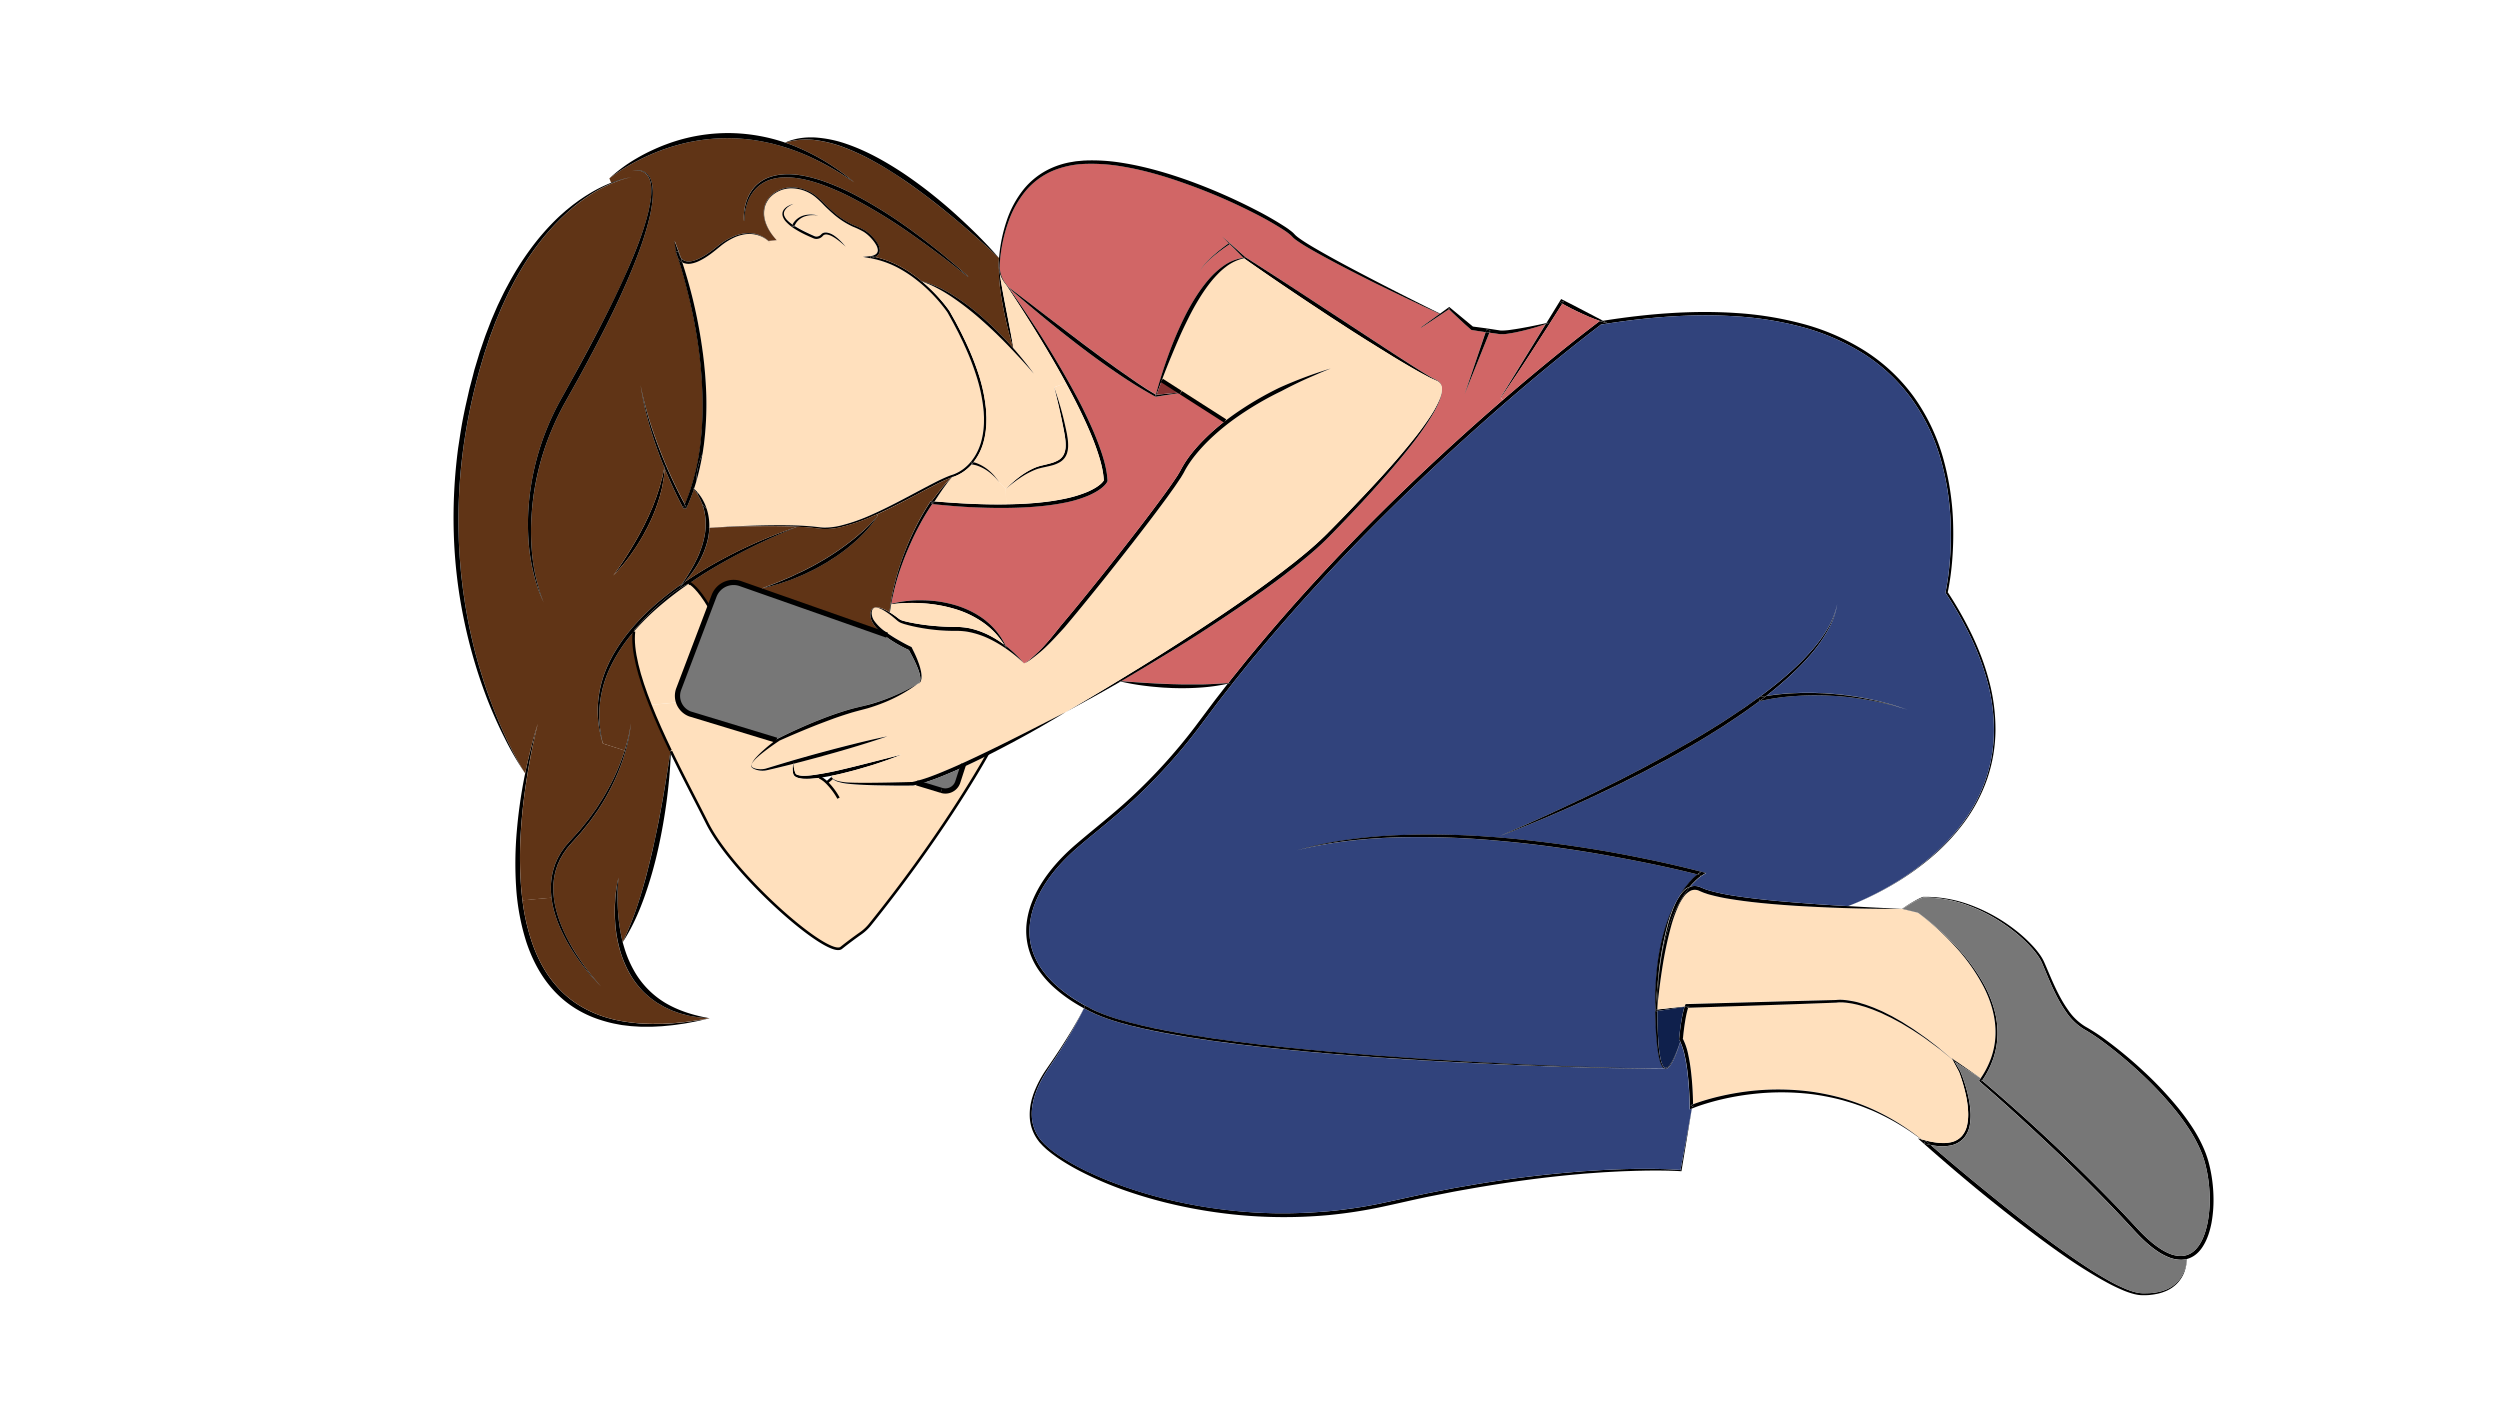 <svg xmlns="http://www.w3.org/2000/svg" viewBox="0 0 1920 1080"><defs><style>.cls-1{fill:#42210b;}.cls-2{fill:#ffe0bd;}.cls-3{fill:#d16666;}.cls-4{fill:#603416;}.cls-5{fill:#777;}.cls-6{fill:#31437c;}.cls-7{fill:#0f204c;}.cls-8{fill:#893434;}.cls-10,.cls-11,.cls-9{fill:none;stroke:#000;stroke-miterlimit:10;}.cls-9{stroke-width:3px;}.cls-10{stroke-width:4px;}.cls-11{stroke-width:2px;}</style></defs><title>faceless_girl</title><g id="Pige"><path class="cls-1" d="M591.19,221l.09-.21.06-.13s.06,0,.1,0Z"/><path class="cls-2" d="M591.44,220.6s-.1,0-.1,0l-.06.13-.09.21Zm9.75,53.24-.05.2a1.67,1.67,0,0,0,.05-.18Zm-74.3-63.21c-.92-3-1.86-6.08-2.85-9.09a7.41,7.41,0,0,0,1.42.61,11.48,11.48,0,0,0,5.72.22,22.75,22.75,0,0,0,5.25-1.72c6.64-3,12.19-7.76,17.6-12.22a49.45,49.45,0,0,1,8.91-5.61,31.18,31.18,0,0,1,10-3,22.45,22.45,0,0,1,10.36,1.26A21.63,21.63,0,0,1,592,187a19.72,19.72,0,0,0-1.82-1.95l6.32-.55c-4.17-4.62-7.77-10-9.19-16.08a20.22,20.22,0,0,1,0-9.22,18.14,18.14,0,0,1,4.48-8,22.54,22.54,0,0,1,16.74-6.55,29.75,29.75,0,0,1,17.08,6.22,68.76,68.76,0,0,1,6.8,6.35c1.09,1.12,2.19,2.24,3.36,3.29s2.27,2.18,3.49,3.18a62.94,62.94,0,0,0,15.76,10.38,63.07,63.07,0,0,1,8.35,4,29.77,29.77,0,0,1,6.74,6.14,24.85,24.85,0,0,1,2.62,3.73,9.26,9.26,0,0,1,1.37,4.06,3.7,3.7,0,0,1-1.7,3.32,9,9,0,0,1-4,1.36l-5.77.6,5.7,1,.19,0a73.91,73.91,0,0,1,23.72,8.82,93.88,93.88,0,0,1,10.66,7.14,114.26,114.26,0,0,1,9.76,8.37,125.78,125.78,0,0,1,8.82,9.36c1.39,1.63,2.74,3.3,4,5,.65.85,1.28,1.72,1.89,2.59a12.16,12.16,0,0,1,.8,1.34l.78,1.41,3.13,5.63,3,5.73c1,1.89,1.93,3.85,2.87,5.78s1.9,3.87,2.75,5.84a200.92,200.92,0,0,1,9.3,24,125.93,125.93,0,0,1,5.25,25.13l.16,1.59.08,1.6c0,1.07.12,2.14.14,3.2,0,2.14,0,4.27-.17,6.4a58.92,58.92,0,0,1-2.17,12.53c-2.38,8.11-7.07,15.66-13.92,20.61a29.1,29.1,0,0,1-5.43,3.15c-1,.45-1.93.77-2.93,1.13s-2.09.72-3.1,1.14c-4.06,1.65-7.92,3.61-11.79,5.58-7.69,4-15.28,8.09-22.92,12.11s-15.33,7.92-23.21,11.42a140.47,140.47,0,0,1-24.26,8.65,51.88,51.88,0,0,1-12.68,1.58c-2.11,0-4.22-.33-6.39-.57-1.08-.11-2.16-.26-3.24-.35l-3.24-.24c-8.64-.62-17.29-.7-25.94-.65-16.54.12-33.06.86-49.55,2a42,42,0,0,0-1.46-12.77c-.17-.62-.37-1.23-.57-1.84-.37-1.12-.77-2.23-1.23-3.32A43.25,43.25,0,0,0,539,382.6a37.45,37.45,0,0,0-3.47-4.72,26.72,26.72,0,0,0-2.48-2.51h0c.59-1.79,1.14-3.59,1.67-5.4a185.41,185.41,0,0,0,4.84-21.49c.37-2.28.72-4.57,1-6.87a252.15,252.15,0,0,0,1.86-37.86A328.42,328.42,0,0,0,539.07,266c-1.8-12.49-4.25-24.88-7.23-37.13C530.37,222.75,528.7,216.67,526.89,210.63Zm90.05-45.07a14.83,14.83,0,0,0-5.21,2.94,13.33,13.33,0,0,0-3.07,3.9,29.7,29.7,0,0,1-4-3.36,10.28,10.28,0,0,1-2.25-3.45,5,5,0,0,1-.28-2,4.91,4.91,0,0,1,.6-1.9,9.11,9.11,0,0,1,2.9-3.1,20.65,20.65,0,0,1,3.89-2.13,16.87,16.87,0,0,0-4.17,1.68,10,10,0,0,0-3.46,3,5.78,5.78,0,0,0-.89,2.27,6.12,6.12,0,0,0,.16,2.45,11.1,11.1,0,0,0,2.34,4.13,33.13,33.13,0,0,0,7.08,5.79,79,79,0,0,0,7.91,4.35c1.37.63,2.72,1.28,4.1,1.86l2.06.89a7,7,0,0,0,1.22.42,6,6,0,0,0,1.33.12,6.58,6.58,0,0,0,4.61-2.09c.32-.38.47-.48.68-.71a2.94,2.94,0,0,1,.74-.4,3.93,3.93,0,0,1,1.83-.2,12.33,12.33,0,0,1,4,1.34,31.37,31.37,0,0,1,3.7,2.33,65.68,65.68,0,0,1,6.81,5.72,51.42,51.42,0,0,0-6.21-6.49c-2.31-1.91-4.78-3.83-8-4.44a5.43,5.43,0,0,0-2.58.16,4.19,4.19,0,0,0-1.23.62,11.62,11.62,0,0,0-.91.86,4.74,4.74,0,0,1-3.35,1.41,5.16,5.16,0,0,1-.89-.1,4.72,4.72,0,0,1-.89-.33l-2-.9c-1.36-.58-2.68-1.24-4-1.87a86.28,86.28,0,0,1-7.78-4.15c-.44-.26-.87-.53-1.3-.81a12,12,0,0,1,2.51-3.88,13.64,13.64,0,0,1,4.52-3.08,18.12,18.12,0,0,1,5.48-1.23c1-.07,1.91,0,2.86-.05l2.87.28-2.84-.53c-1-.06-1.93-.19-2.9-.2A19.28,19.28,0,0,0,616.94,165.56Z"/><path d="M1285.21,773.94l8.58-.93-.08.24-8.42,1.31-12.47,1.88c0-.37,0-.73,0-1.09Z"/><path d="M1492.32,351.81a206.38,206.38,0,0,1,7.7,51.49,248.91,248.91,0,0,1-.65,26.05,207.4,207.4,0,0,1-3.47,25.48l-.19-.3.12.66c0-.12.05-.24.07-.36a283.92,283.92,0,0,1,18.55,32.76q4.1,8.58,7.47,17.49a188,188,0,0,1,5.76,18.13,143.83,143.83,0,0,1,4.84,37.67,117.89,117.89,0,0,1-6.38,37.37,124.87,124.87,0,0,1-17.76,33.48,160.91,160.91,0,0,1-26.08,27.49,210.9,210.9,0,0,1-31.15,21.58q-8.24,4.71-16.83,8.75c-4.91,2.29-9.9,4.46-15,6.34h0c5.09-1.92,10.06-4.12,15-6.45q8.55-4.08,16.76-8.84a210.87,210.87,0,0,0,31-21.74,159.32,159.32,0,0,0,25.82-27.55A124,124,0,0,0,1525.25,598a116.59,116.59,0,0,0,6.1-37.08,142.52,142.52,0,0,0-5-37.3,202,202,0,0,0-13.3-35.3,284.31,284.31,0,0,0-18.73-32.8l-.2-.3.08-.36a206.85,206.85,0,0,0,3.4-25.6,245.19,245.19,0,0,0,.56-25.86,203.65,203.65,0,0,0-7.8-51A149.93,149.93,0,0,0,1468,306.18a135.6,135.6,0,0,0-37.45-34.91A172.89,172.89,0,0,0,1383.35,251a258.72,258.72,0,0,0-51-8.1c-34.35-2.16-68.86.9-102.83,6.39l.26-.2-.6.25.34,0c-19.38,14.7-38.26,30.13-56.87,45.83s-37,32-55.11,48.49c-36.09,33.05-70.94,67.46-104.14,103.4q-24.88,27-48.36,55.19c-4,4.67-7.78,9.44-11.62,14.2l-5.76,7.14-5.64,7.23L936.42,538c-1.88,2.41-3.69,4.87-5.53,7.31l-11,14.68a426.77,426.77,0,0,1-49.51,54.47c-9,8.37-18.49,16.18-27.94,24-4.72,3.89-9.45,7.77-14.07,11.75a156.58,156.58,0,0,0-13.18,12.56c-8.2,8.9-15.34,18.93-19.89,30.1a62.28,62.28,0,0,0-4.41,17.39A48.94,48.94,0,0,0,792.3,728a53.12,53.12,0,0,0,7.63,16.16A73.15,73.15,0,0,0,812,757.54a110.44,110.44,0,0,0,14.6,10.78c2.23,1.39,4.49,2.71,6.79,4-.32.67-.64,1.34-1,2q-3.55-1.93-7-4.07a111.8,111.8,0,0,1-14.95-11A74.8,74.8,0,0,1,798,745.49a55.5,55.5,0,0,1-8-16.86A51.86,51.86,0,0,1,788.35,710a64,64,0,0,1,4.55-18.1c4.7-11.56,12-21.82,20.35-30.9a155.15,155.15,0,0,1,13.38-12.78c4.65-4,9.38-7.91,14.1-11.81,9.45-7.79,18.87-15.57,27.79-23.89a423.94,423.94,0,0,0,49.13-54.17l11-14.69c1.85-2.45,3.66-4.92,5.54-7.34l5.64-7.26,3.09-4c.85-.19,1.71-.38,2.56-.59l-2.22.15,2.22-2.85,5.77-7.16c3.84-4.78,7.67-9.56,11.62-14.25q23.46-28.32,48.4-55.35c33.19-36.08,68.14-70.52,104.33-103.56q19-17.36,38.49-34.19,8.34-7.21,16.76-14.31c18.75-15.79,37.74-31.27,57.31-46.08l.27-.2.33,0,.2,0c1.62.55,3.27,1.06,5,1.51l.14-.26-3-1.57c33.5-5.28,67.55-8.18,101.51-6a260.89,260.89,0,0,1,51.46,8.24,173.48,173.48,0,0,1,47.85,20.68,138,138,0,0,1,38,35.64A152.06,152.06,0,0,1,1492.32,351.81Z"/><path d="M774.58,220.9c-.46-.67-1-1.34-1.44-2a21.74,21.74,0,0,0,2,2.09l-.2.23Z"/><path class="cls-2" d="M1529,812.76a67.76,67.76,0,0,1-7.87,15.33L1521,828q-10.35-7.21-20.77-14.35l-1.43-1,.32.58-8.94-7.52c-1.63-1.4-3.37-2.65-5-4l-5.09-3.92c-3.45-2.54-7-5-10.5-7.42l-5.42-3.45-2.72-1.73c-.9-.58-1.85-1.08-2.78-1.62l-5.6-3.19-5.76-2.9c-1.9-1-3.91-1.78-5.87-2.65-1-.42-2-.88-3-1.26l-3-1.12c-1-.35-2-.76-3.05-1.08l-3.1-.93c-2-.68-4.19-1.07-6.3-1.59s-4.27-.77-6.45-.94a28.94,28.94,0,0,0-6.51,0h0l-28.61.68c-9.55.21-19.09.52-28.63.78l-57.25,1.62-1,0-.34.9q-.2.51-.36,1l-8.58.93-12.38,1.41c0-.78,0-1.55,0-2.33,1-9.91,2.2-19.81,3.76-29.63a292.17,292.17,0,0,1,6.79-32.09A104.52,104.52,0,0,1,1288.9,696a43.59,43.59,0,0,1,3.94-6.9,15.53,15.53,0,0,1,5.49-5,7.78,7.78,0,0,1,6.74.11l1.93.82c.66.27,1.32.58,2,.78,1.34.44,2.67.94,4,1.28a148.71,148.71,0,0,0,16.28,3.44c10.91,1.75,21.87,3,32.84,3.87,5.48.47,11,.87,16.46,1.24s11,.63,16.47.89q32.85,1.61,65.74,1.47l-.07,0,.24.06,12,2.89a185.48,185.48,0,0,1,14.75,12.21c4.71,4.31,9.25,8.81,13.54,13.53a143.71,143.71,0,0,1,22,31.07c5.78,11.28,9.44,23.81,9.14,36.46A59.47,59.47,0,0,1,1529,812.76Z"/><path d="M658.92,590.84c-3.78,1.09-7.61,2-11.44,3-2.9.72-5.82,1.35-8.76,1.92A2,2,0,0,1,639,595a2,2,0,0,0-.34.76l-2.78.53c-2,.37-3.91.7-5.89,1s-3.93.5-5.91.66a50.2,50.2,0,0,1-6,.18,18,18,0,0,1-6.17-1.08,6.35,6.35,0,0,1-1.5-.9,4,4,0,0,1-1.13-1.55,4,4,0,0,1-.2-.82,6.36,6.36,0,0,1-.14-.76c-.09-.5-.13-1-.17-1.53a15.67,15.67,0,0,1,.39-4.79l.33-.09a19.61,19.61,0,0,0,.59,4.68c.12.47.25.92.39,1.37.07.23.15.45.23.67s.17.48.22.59a2.85,2.85,0,0,0,1.73,1.27,16.91,16.91,0,0,0,5.45.61c1.9,0,3.82-.23,5.74-.44a231.36,231.36,0,0,0,23-4.39c7.62-1.77,15.22-3.71,22.83-5.64s15.22-3.92,22.87-5.8c-7.3,3-14.75,5.56-22.25,8C666.5,588.65,662.72,589.77,658.92,590.84Z"/><path d="M508.73,366.3c.26-.95.39-1.92.61-2.88q.44-2.13.9-4.26.11.24.21.51c-.08,1.29-.18,2.59-.29,3.88-.08,1-.13,2-.28,3l-.49,2.93-.52,2.93c-.18,1-.32,2-.59,2.92l-1.5,5.76a134.25,134.25,0,0,1-8.66,22.17c-.83,1.8-1.84,3.51-2.76,5.27L494,411.11l-1.51,2.56q-3,5.11-6.41,10A135.73,135.73,0,0,1,471,442c4.63-6.39,9-12.94,13.08-19.6,2-3.37,4.05-6.7,5.91-10.14l1.43-2.55,1.36-2.6c.88-1.74,1.86-3.43,2.66-5.22l2.55-5.27,2.33-5.37c.83-1.76,1.5-3.59,2.19-5.42l1-2.73.54-1.36c.17-.46.31-.93.46-1.39l1.83-5.57c.34-.92.56-1.87.81-2.81l.76-2.84Z"/><path d="M1475.57,875c.79.65,1.58,1.3,2.36,2-.88-.69-1.77-1.38-2.66-2Z"/><path d="M1495.83,455.19l-.12-.66.19.3C1495.88,455,1495.86,455.07,1495.83,455.19Z"/><path d="M771.18,216.19c.67.9,1.32,1.8,2,2.7A22.66,22.66,0,0,1,771.18,216.19Z"/><path class="cls-3" d="M983.23,444c3.28-2.39,6.42-5,9.63-7.44s6.33-5.09,9.47-7.67q9.4-7.75,18.11-16.38c5.7-5.77,11.3-11.61,16.89-17.48s11.11-11.81,16.54-17.83c10.85-12,21.52-24.26,31.44-37.1a229.84,229.84,0,0,0,13.91-20,87.08,87.08,0,0,0,5.68-10.77c.38-.94.78-1.87,1.09-2.84.16-.49.34-1,.48-1.45l.39-1.48a16,16,0,0,0,.45-6,6.74,6.74,0,0,0-2.74-4.88,20.23,20.23,0,0,0-2.51-1.41l-2.5-1.33-1.24-.66-1.22-.73-2.43-1.47c-1.62-1-3.25-1.93-4.84-3-6.41-4-12.77-8.14-19.13-12.25l-38-24.87-38.06-24.87q-19-12.44-38.19-24.65h0l-8.88-8c-3-2.69-6-5.34-9-8q2.63,2.67,5.26,5.31a134.07,134.07,0,0,0-12.14,9.61A69,69,0,0,0,926,202a25.67,25.67,0,0,0-4.49,6.5,25.87,25.87,0,0,1,4.67-6.33,68.16,68.16,0,0,1,5.77-5.37,138.05,138.05,0,0,1,12.54-9.28c.83.84,1.67,1.67,2.51,2.5l8,7.94a34.19,34.19,0,0,0-14.42,5.64,63.2,63.2,0,0,0-12.3,11.08c-7.24,8.38-13,17.92-18,27.74a280.49,280.49,0,0,0-13,30.45c-3.6,9.93-6.82,20-9.52,30.23-2.31-1.51-4.68-2.89-7-4.33L873.41,294l-14.33-10c-2.4-1.65-4.72-3.42-7.09-5.1s-4.72-3.4-7.07-5.12-4.69-3.45-7-5.22-4.7-3.44-7-5.21L803,242.22l-6.95-5.33c-2.31-1.79-4.59-3.61-6.94-5.34-4.7-3.5-9.29-7.11-14-10.57a21.74,21.74,0,0,1-2-2.09c-.64-.9-1.29-1.8-2-2.7a23.12,23.12,0,0,1-3.41-13.2c.14-2.22.37-4.5.65-6.73A118.21,118.21,0,0,1,774.61,170a76.85,76.85,0,0,1,12.94-23.19,55.93,55.93,0,0,1,20.9-15.65,71.2,71.2,0,0,1,25.71-5.36,138.23,138.23,0,0,1,26.67,1.83c17.72,2.84,35.08,8,52,14.2a435.63,435.63,0,0,1,49.7,21.48A252.7,252.7,0,0,1,986,176.66c.91.62,1.86,1.22,2.72,1.88l1.3,1,1.2,1c.39.33.62.63.95.93.46.47,1,1.06,1.47,1.48l1.44,1.17c.48.37,1,.7,1.45,1,3.86,2.69,7.8,5,11.77,7.26,15.9,9,32.11,17.2,48.38,25.35q12.24,6,24.55,11.86l12.32,5.84,12.18,5.61-14.32,10.34.18.24c3.69-2.43,7.4-4.84,11.07-7.3q5.11-3.4,10.2-6.85,1.77,1.78,3.6,3.53c1.41,1.36,2.81,2.73,4.25,4l4.31,4,4.38,3.9.47.41.8.14c2.41.42,4.83.78,7.25,1.13l3,.46-16.06,47.59,19-47.16,1.3.19,3.62.49,1.8.27.89.13a11.89,11.89,0,0,0,1.2.11,24.62,24.62,0,0,0,4-.22c1.27-.16,2.51-.35,3.75-.56s2.45-.43,3.67-.66l3.62-.81c2.41-.54,4.8-1.13,7.18-1.8,4.1-1.1,8.17-2.34,12.18-3.78l-34.75,56.57.26.16,1.48,1.71q-19.48,16.81-38.49,34.19c-36.19,33-71.14,67.48-104.33,103.56q-24.9,27.06-48.4,55.35c-3.95,4.69-7.78,9.47-11.62,14.25l-5.77,7.16-2.22,2.85c-6.5.41-13,.8-19.43.92q-1.35,0-2.7,0l-2.7,0c-1.8,0-3.6.06-5.4,0l-5.4,0-5.4-.14c-1.8,0-3.6-.11-5.4-.16s-3.6-.15-5.4-.24c-3.6-.12-7.2-.38-10.8-.56q-9.78-.6-19.58-1.35C875,515,888.87,506.8,902.58,498.3S930,481,943.46,472,970.25,453.71,983.23,444Z"/><path d="M1356.5,534.46c-1.31,1-2.67,2-4,3l-1.16.87-.69-2.71a2,2,0,0,0,.25-.18Q1353.72,534.91,1356.5,534.46Z"/><path d="M1272.86,773c0,.78,0,1.55,0,2.33l-.2,0C1272.7,774.58,1272.78,773.8,1272.86,773Z"/><path d="M770.56,236.91c-1-5.34-2-10.7-2.6-16.1-.32-2.71-.6-5.42-.72-8.14-.09-1.36-.07-2.73-.06-4.1,0-.45,0-.9,0-1.35a21.9,21.9,0,0,0,.54,2.53c0,.17.09.33.14.49v0c.09.77.19,1.55.32,2.32.35,2.67.85,5.33,1.29,8q.38,2,.72,4l.76,4c.49,2.66,1,5.32,1.54,8l3.1,16c1,5,1.89,10.09,2.73,15.16l-.18-.21q-2.26-7.24-4.07-14.62C772.78,247.54,771.62,242.24,770.56,236.91Z"/><path d="M767.5,204.5c0,1.93.16,3.84.38,5.74,0-.16-.1-.32-.14-.49a21.9,21.9,0,0,1-.54-2.53C767.27,206.31,767.41,205.4,767.5,204.5Z"/><path d="M645.79,403.61A140.47,140.47,0,0,0,670.05,395c7.88-3.5,15.57-7.41,23.21-11.42s15.23-8.14,22.92-12.11c3.87-2,7.73-3.93,11.79-5.58,1-.42,2-.79,3.1-1.14s2-.68,2.93-1.13a29.1,29.1,0,0,0,5.43-3.15c6.85-4.95,11.54-12.5,13.92-20.61a58.92,58.92,0,0,0,2.17-12.53c.18-2.13.16-4.26.17-6.4,0-1.06-.1-2.13-.14-3.2l-.08-1.6-.16-1.59a125.93,125.93,0,0,0-5.25-25.13,200.92,200.92,0,0,0-9.3-24c-.85-2-1.8-3.91-2.75-5.84s-1.85-3.89-2.87-5.78l-3-5.73L729,242.35l-.78-1.41a12.16,12.16,0,0,0-.8-1.34c-.61-.87-1.24-1.74-1.89-2.59-1.29-1.7-2.64-3.37-4-5a125.78,125.78,0,0,0-8.82-9.36,114.26,114.26,0,0,0-9.76-8.37,93.88,93.88,0,0,0-10.66-7.14,73.91,73.91,0,0,0-23.72-8.82v0a11.16,11.16,0,0,0,3.47-.94h0a75.35,75.35,0,0,1,21.09,8.28A95.59,95.59,0,0,1,704,212.88c1.31,1,2.6,2,3.87,3.09-.61-.16-1.22-.31-1.83-.44.73.23,1.46.47,2.18.73q2.94,2.44,5.71,5.09a129.38,129.38,0,0,1,9,9.47c1.42,1.65,2.79,3.35,4.11,5.08.67.86,1.31,1.74,1.94,2.64a13.67,13.67,0,0,1,.87,1.43l.79,1.43,3.18,5.68,3,5.76c1,1.91,2,3.87,2.91,5.81s1.92,3.89,2.79,5.88A203.16,203.16,0,0,1,752,288.78a125.44,125.44,0,0,1,5.28,25.54l.16,1.63.07,1.64c0,1.09.12,2.18.14,3.27,0,2.19,0,4.38-.19,6.56a60.75,60.75,0,0,1-2.28,12.94A43.51,43.51,0,0,1,747.67,355c-.53-.13-1.07-.24-1.63-.33l-.15,2,.36,0a35.24,35.24,0,0,1-5.76,5.21,31.91,31.91,0,0,1-8.88,4.51l-.53.18a20.82,20.82,0,0,1,1.52-1.45,22,22,0,0,0-1.89,1.58c-.7.25-1.39.5-2.08.79-4,1.59-7.81,3.53-11.65,5.47-7.68,3.92-15.27,8.08-23,12-6.73,3.46-13.5,6.85-20.42,10q-1.49.68-3,1.32a142.22,142.22,0,0,1-24.56,8.54,53.39,53.39,0,0,1-13,1.51,32.87,32.87,0,0,1-3.29-.24l-3.21-.38c-1.07-.13-2.13-.28-3.21-.38l-3.22-.26q-3.81-.3-7.64-.49L614,404c-.57.19-1.15.37-1.72.57-6-.3-12-.44-18-.48-16.52-.1-33,.41-49.55,1.29v0c16.49-1.11,33-1.85,49.55-2,8.65-.05,17.3,0,25.94.65l3.24.24c1.08.09,2.16.24,3.24.35,2.17.24,4.28.54,6.39.57A51.88,51.88,0,0,0,645.79,403.61Z"/><path d="M492.7,786.14c3.49.09,7,.35,10.47.24l5.25,0,5.25-.28c3.51-.12,7-.59,10.48-.9,1.75-.14,3.49-.43,5.23-.66l5.22-.73c3.47-.55,6.93-1.17,10.4-1.76-3.43.78-6.85,1.6-10.3,2.35l-5.2,1c-1.73.3-3.46.67-5.21.89-3.49.46-7,1.07-10.5,1.34l-5.27.51-5.3.28c-1.77.09-3.54.17-5.31.12l-5.32,0c-1.77-.07-3.54-.2-5.31-.3l-2.66-.17-2.65-.31-2.65-.31c-.88-.1-1.76-.19-2.64-.37l-5.25-1a105.82,105.82,0,0,1-10.34-2.78,85.42,85.42,0,0,1-19.48-9,79.72,79.72,0,0,1-16.51-13.81c-9.75-10.65-16.47-23.69-20.94-37.22a176.62,176.62,0,0,1-7.77-41.86,283.41,283.41,0,0,1,.46-42.43A383.15,383.15,0,0,1,402.7,597c.2-1,.4-2,.61-3l.69,1-.68-1.06q1.81-8.85,4-17.6C409,569.5,410.83,562.7,413,556q-5.14,20.47-8.36,41.32c-2.22,13.87-3.82,27.82-4.68,41.8a303.81,303.81,0,0,0,.21,41.92c.28,3.48.63,7,1.07,10.4a163.74,163.74,0,0,0,6.72,30.5c4.26,13.16,10.73,25.69,19.94,35.94a76.22,76.22,0,0,0,15.6,13.39,86.92,86.92,0,0,0,18.58,9c3.24,1.2,6.61,2,10,2.91l5.1,1c1.7.36,3.43.54,5.15.82l2.59.39,2.6.24C489.22,785.83,491,786,492.7,786.14Z"/><path d="M1286.32,694.82a43.4,43.4,0,0,1,4.18-7.4,22.4,22.4,0,0,1,2.86-3.33,14.27,14.27,0,0,1,3.72-2.63c.31-.15.63-.28,1-.4a34.2,34.2,0,0,0-2.36,3,51.41,51.41,0,0,0-3.25,4.73,101.78,101.78,0,0,0-5.58,10.08c-1.5,3.54-3.15,7-4.32,10.71-5.19,14.55-7.81,30-8.93,45.43q-.61,9-.73,18c-.08.78-.16,1.56-.23,2.35l-.7.08.63.59c0-.22,0-.45.07-.67l.2,0c0,.36,0,.72,0,1.09l-.75.11-.66.1,0-.69c.57-11,1.73-22,3.19-32.86a260.28,260.28,0,0,1,6.23-32.51A106.63,106.63,0,0,1,1286.32,694.82Z"/><path d="M994.59,222.08,1032.65,247l38,24.87c6.36,4.11,12.72,8.22,19.13,12.25,1.59,1,3.22,2,4.84,3l2.43,1.47,1.22.73,1.24.66,2.5,1.33a20.23,20.23,0,0,1,2.51,1.41,6.74,6.74,0,0,1,2.74,4.88,6.57,6.57,0,0,0-3-4.56c-.78-.49-1.66-.78-2.52-1.22l-2.59-1.2-1.3-.61-1.25-.67-2.52-1.34c-1.67-.89-3.36-1.77-5-2.72-6.62-3.71-13.14-7.6-19.63-11.53l-9.7-6-9.63-6q-9.63-6-19.16-12.25l-9.54-6.19L1012,237q-9.49-6.27-18.92-12.62-18.89-12.68-37.49-25.77l-.05,0,0,0-.2-.2c.22-.06.45-.1.68-.15l0-.3-1,.11L947,190c-.84-.83-1.68-1.66-2.51-2.5l.14-.09-.55-.84-.31.22q-2.64-2.64-5.26-5.31c3,2.64,6,5.29,9,8l8.88,8h0Q975.54,209.69,994.59,222.08Z"/><path class="cls-2" d="M723,607a10,10,0,0,0,12.51-6.21l3.72-11.44q9.3-4.25,18.44-8.82c-6.24,11.1-37.1,64.53-89.5,129.55a34.66,34.66,0,0,1-7,6.59c-3.56,2.5-9.17,6.56-15.13,11.33-10,8-83-56-103-96-7.48-15-17.91-34.55-27.76-55l.06-2.39c-.1.64-.19,1.27-.29,1.91-5.59-11.64-11-23.57-15.55-35.09l21.67-2.08a14.8,14.8,0,0,0,8.72,9l66,20.07c-3.25,2.46-6.46,5-9.5,7.7a68.06,68.06,0,0,0-5.11,4.94,21.31,21.31,0,0,0-4.07,5.78,2.33,2.33,0,0,0-.24,1.72,2.87,2.87,0,0,0,1.1,1.42,10.25,10.25,0,0,0,3.26,1.41,16.1,16.1,0,0,0,7.08.35c4.6-1,9-2.09,13.5-3.19,2.42-.59,4.84-1.2,7.26-1.81a15.67,15.67,0,0,0-.39,4.79c0,.51.08,1,.17,1.53a6.36,6.36,0,0,0,.14.76,4,4,0,0,0,.2.82,4,4,0,0,0,1.13,1.55,6.35,6.35,0,0,0,1.5.9,18,18,0,0,0,6.17,1.08,50.2,50.2,0,0,0,6-.18c2-.16,3.95-.39,5.91-.66a21,21,0,0,1,5,3.73l4-3.4a3.65,3.65,0,0,0,1,1.06,11.87,11.87,0,0,0,3.71,1.86,40.17,40.17,0,0,0,8.12,1.56c5.47.59,10.94.83,16.42,1s10.94.27,16.42.32,10.94,0,16.42,0h.11l.11,0c1.85-.35,3.66-.79,5.44-1.29Z"/><path d="M1286.84,698.87a101.78,101.78,0,0,1,5.58-10.08,51.41,51.41,0,0,1,3.25-4.73,34.2,34.2,0,0,1,2.36-3,10.29,10.29,0,0,1,3.69-.61,11.3,11.3,0,0,1,4.56,1.06l1.87.78a17.58,17.58,0,0,0,1.84.72c1.28.41,2.52.88,3.84,1.2a153.46,153.46,0,0,0,15.94,3.41c21.6,3.47,43.53,5.13,65.42,6.77,8,.57,16.07,1.05,24.11,1.5l-2.49.91c.84-.29,1.68-.6,2.52-.91l8.75.49c10.9.64,21.81,1.1,32.73,1.61h0q-32.86.18-65.74-1.47-8.24-.39-16.47-.89c-5.49-.37-11-.77-16.46-1.24-11-.92-21.93-2.12-32.84-3.87a148.71,148.71,0,0,1-16.28-3.44c-1.35-.34-2.68-.84-4-1.28-.67-.2-1.33-.51-2-.78l-1.93-.82a7.78,7.78,0,0,0-6.74-.11,15.53,15.53,0,0,0-5.49,5,43.59,43.59,0,0,0-3.94,6.9,104.52,104.52,0,0,0-5.49,15.29,292.17,292.17,0,0,0-6.79,32.09c-1.56,9.82-2.78,19.72-3.76,29.63q.12-9,.73-18c1.12-15.46,3.74-30.88,8.93-45.43C1283.69,705.9,1285.34,702.41,1286.84,698.87Z"/><path d="M1576.69,958.43c-17.33-12.48-34.19-25.58-50.77-39s-32.78-27.3-48.78-41.43l-4.18-3.7,2.31.63c.89.66,1.78,1.35,2.66,2-.78-.66-1.57-1.31-2.36-2l2.77.75a60,60,0,0,0,10.05,1.92,42.74,42.74,0,0,0,5,.21,28,28,0,0,0,5-.62,15.52,15.52,0,0,0,8.32-4.77,19.12,19.12,0,0,0,4.14-8.89,40.11,40.11,0,0,0,.64-10.17,72.69,72.69,0,0,0-1.28-10.25c-.65-3.39-1.5-6.76-2.45-10.09s-2-6.61-3.27-9.82v0l-4.85-9-.47-.88.8.64-.84-.72-.32-.58,1.43,1q10.41,7.14,20.77,14.35-9.91-6.32-19.76-12.7l-.87-1.51-.6.56,1.47.95,4.26,7.42v0l0,0a113.45,113.45,0,0,1,6.3,20.07,76.3,76.3,0,0,1,1.5,10.47,42.52,42.52,0,0,1-.5,10.67,21.34,21.34,0,0,1-4.45,9.93,17.93,17.93,0,0,1-9.43,5.65,32.27,32.27,0,0,1-10.8.63q-2.72-.26-5.37-.77l-3.92-3.41-1.2,2.24c1.69.44,3.39.84,5.12,1.17q22.17,19.22,45,37.67c16.52,13.44,33.23,26.66,50.44,39.18,8.61,6.26,17.35,12.33,26.25,18.12,4.46,2.89,9,5.68,13.6,8.29a131.28,131.28,0,0,0,14.18,7.11c4.88,2,9.9,3.72,15.15,3.46,1.32,0,2.63-.07,3.95-.11s2.62-.2,3.91-.44a33.77,33.77,0,0,0,7.6-2,25.11,25.11,0,0,0,12.12-9.63,28.39,28.39,0,0,0,4.49-14.16h0a29.22,29.22,0,0,1-.94,7.08,32.26,32.26,0,0,1-1.27,3.82,25.25,25.25,0,0,1-1.85,3.58,25.81,25.81,0,0,1-12.21,10.29,34.18,34.18,0,0,1-7.78,2.27c-1.32.29-2.67.4-4,.58s-2.69.22-4,.22a37.26,37.26,0,0,1-4.08-.09c-.69-.07-1.36-.19-2-.28l-2-.42a59.74,59.74,0,0,1-7.7-2.52,134.32,134.32,0,0,1-14.52-7c-4.7-2.56-9.31-5.29-13.85-8.11C1594.15,970.74,1585.37,964.65,1576.69,958.43Z"/><path d="M510.45,359.67q-.1-.27-.21-.51c.11-.5.23-1,.34-1.52C510.54,358.32,510.5,359,510.45,359.67Z"/><path class="cls-4" d="M655.14,152.34a402.88,402.88,0,0,1,45.53,28c14.64,10.2,28.81,21.08,42.74,32.24l.18-.24c-3.32-3-6.64-6-10.07-8.85l-5.1-4.35-5.16-4.3q-10.46-8.4-21.25-16.41a348.88,348.88,0,0,0-45.5-28.8,189.54,189.54,0,0,0-24.88-10.79,116.39,116.39,0,0,0-13.2-3.61c-1.13-.21-2.25-.44-3.38-.62s-2.28-.36-3.42-.47a61.61,61.61,0,0,0-6.93-.34,49.45,49.45,0,0,0-7,.53,41.65,41.65,0,0,0-6.83,1.72,28.56,28.56,0,0,0-11.65,7.8,32.17,32.17,0,0,0-6.44,12.19,39.19,39.19,0,0,0-1.46,13.43l.3,0a41.16,41.16,0,0,1,2.11-13.1A30.77,30.77,0,0,1,580.4,145a27,27,0,0,1,11.13-7A38.7,38.7,0,0,1,598,136.5a46.15,46.15,0,0,1,6.65-.32c8.91.17,17.64,2.46,26,5.37A192,192,0,0,1,655.14,152.34Zm9,24.58a63.94,63.94,0,0,0-8.56-4,61.68,61.68,0,0,1-15.53-10.07c-1.21-1-2.32-2.07-3.48-3.11s-2.26-2.14-3.36-3.24a68.28,68.28,0,0,0-7-6.4,30.49,30.49,0,0,0-17.69-6.18,23.21,23.21,0,0,0-17.13,7A18.6,18.6,0,0,0,587,159.1a20.5,20.5,0,0,0,.09,9.38c1.52,6.15,5.21,11.46,9.44,16l-6.32.55a22.23,22.23,0,0,0-6.72-4.32,22.53,22.53,0,0,0-10.56-1.59,31.78,31.78,0,0,0-10.38,2.78,50.72,50.72,0,0,0-9.26,5.48c-1.43,1.07-2.85,2.19-4.22,3.28s-2.81,2.14-4.24,3.16a52.38,52.38,0,0,1-9,5.26,22.42,22.42,0,0,1-4.88,1.53,9.89,9.89,0,0,1-4.82-.23,6.65,6.65,0,0,1-3.22-2.47h0c-.61-1.76-1.23-3.52-1.88-5.27l-2.9-7.82,1,8.24a13,13,0,0,0,1.69,5.11c3.36,10.28,6.13,20.79,8.66,31.31,2.89,12.2,5.25,24.52,7,36.93a332.43,332.43,0,0,1,3.12,37.4,248.89,248.89,0,0,1-1.63,37.43,180.26,180.26,0,0,1-8.27,36.45c-1,2.94-2.14,5.86-3.33,8.74l-.34.81c-.58-1-1.15-2.08-1.71-3.13q-4.38-8.31-8.32-16.86c-5.27-11.38-9.93-23.05-14.05-34.9A261.78,261.78,0,0,1,492,296a241.9,241.9,0,0,0,8.65,36.73c2.77,8.95,6,17.75,9.59,26.43q-.47,2.13-.9,4.26c-.22,1-.35,1.93-.61,2.88l-.78,2.83-.76,2.84c-.25.94-.47,1.89-.81,2.81l-1.83,5.57c-.15.46-.29.93-.46,1.39l-.54,1.36-1,2.73c-.69,1.83-1.36,3.66-2.19,5.42L498,396.62l-2.55,5.27c-.8,1.79-1.78,3.48-2.66,5.22l-1.36,2.6L490,412.26c-1.86,3.44-3.91,6.77-5.91,10.14C480,429.06,475.63,435.61,471,442a135.73,135.73,0,0,0,15-18.33q3.39-4.87,6.41-10l1.51-2.56,1.41-2.62c.92-1.76,1.93-3.47,2.76-5.27a134.25,134.25,0,0,0,8.66-22.17l1.5-5.76c.27-1,.41-1.94.59-2.92l.52-2.93.49-2.93c.15-1,.2-2,.28-3,.11-1.29.21-2.59.29-3.88,1.17,2.81,2.36,5.61,3.59,8.4,2.55,5.76,5.22,11.47,8.08,17.1q1.07,2.11,2.18,4.21l.57,1.05.07.13c-.45.06,4.07-.16,2.17-.11l0-.06.12-.28.24-.54,1-2.17c.64-1.45,1.21-2.93,1.82-4.4l1.65-4.45q.51-1.46,1-2.91a37.45,37.45,0,0,1,3.27,4.85c.52.92,1,1.86,1.48,2.82s1,2.16,1.4,3.26a42.47,42.47,0,0,1,1.94,6.56,44.81,44.81,0,0,1,.93,10.26,48.55,48.55,0,0,1-1.27,10.24,61.42,61.42,0,0,1-3.06,9.92c-.57,1.64-1.34,3.21-2,4.81-.33.81-.78,1.57-1.16,2.35l-1.16,2.36a163.89,163.89,0,0,1-9.47,15.33c-6.23,4.35-12.29,9-18.11,13.89a181.23,181.23,0,0,0-21.93,22,141.75,141.75,0,0,0-9.2,12.55c-.68,1.1-1.41,2.18-2.06,3.3l-2,3.37-1.8,3.46c-.6,1.15-1.12,2.34-1.68,3.51a85.38,85.38,0,0,0-7.81,30,81.75,81.75,0,0,0,.45,15.49A89.7,89.7,0,0,0,463,571l16.75,5.39c-.73,2.27-1.51,4.52-2.31,6.76A164.38,164.38,0,0,1,465.37,609c-1.18,2.07-2.33,4.15-3.66,6.12l-3.84,6-4.15,5.8c-.71,1-1.35,2-2.12,2.87l-2.23,2.77c-1.51,1.84-2.95,3.73-4.51,5.52l-4.79,5.28L437.68,646l-2.4,2.74-1.19,1.38c-.38.48-.72,1-1.07,1.47l-2.12,3c-.62,1.05-1.2,2.12-1.81,3.18-.29.53-.6,1-.88,1.59l-.73,1.68c-.46,1.12-1,2.21-1.4,3.37L425,667.83a54.43,54.43,0,0,0-1.91,14.41c0,2.42.2,4.84.48,7.24l-22.3,2c-.44-3.45-.79-6.92-1.07-10.4a303.81,303.81,0,0,1-.21-41.92c.86-14,2.46-27.93,4.68-41.8S409.57,569.65,413,556c-2.17,6.7-4,13.5-5.7,20.34q-2.16,8.76-4,17.6c-2.69-4.22-5.14-8.6-7.49-13-2.56-4.78-5-9.62-7.3-14.53q-6.91-14.71-12.42-30t-9.89-30.92c-2.91-10.43-5.22-21-7.25-31.62l-1.42-8c-.46-2.66-.8-5.35-1.2-8-.87-5.33-1.4-10.72-2.07-16.08-1-10.75-1.87-21.54-2-32.34a408.78,408.78,0,0,1,3.51-64.66,447,447,0,0,1,13.34-63.4l2.28-7.77.57-1.95.64-1.92,1.28-3.84c.87-2.56,1.68-5.14,2.59-7.68l2.84-7.58c.48-1.27.93-2.54,1.44-3.79l1.56-3.73c1.06-2.49,2.07-5,3.15-7.47,2.27-4.89,4.44-9.84,7-14.6,9.75-19.23,22.11-37.26,37.45-52.47,1.9-1.91,3.92-3.71,5.87-5.57l3.08-2.63c1-.88,2-1.77,3.12-2.58l3.19-2.5c1.08-.81,2.19-1.57,3.29-2.36l1.65-1.18,1.69-1.11c1.14-.73,2.25-1.5,3.41-2.19a112.08,112.08,0,0,1,14.38-7.49q3.72-1.62,7.59-2.9a54.33,54.33,0,0,1,7.86-2,54.26,54.26,0,0,0-7.95,1.76c-2.62.75-5.19,1.64-7.73,2.63L468,137a143.43,143.43,0,0,1,21.51-13.47,163.07,163.07,0,0,1,23.27-9.84c4-1.35,8-2.44,12.1-3.5,2-.46,4.09-1,6.15-1.35s4.12-.82,6.2-1.08a141.13,141.13,0,0,1,50,1.28c2,.46,4.11.83,6.14,1.36l6.09,1.64q6,1.8,12,4C627.14,122,642,130.4,656,140a170.22,170.22,0,0,0-43.47-26.84q-4.59-1.95-9.33-3.57a52.85,52.85,0,0,1,22.67-2,97.3,97.3,0,0,1,23.28,6A174.6,174.6,0,0,1,671,123.85c7.08,3.87,14,8.13,20.67,12.64s13.31,9.22,19.77,14.11,12.8,10,19.08,15.11q18.75,15.54,36.56,32.29l.19,0c-.15,1.64-.26,3.29-.33,4.94a21.74,21.74,0,0,0,.27,4.26c0,.45,0,.9,0,1.35,0,1.37,0,2.74.06,4.1.12,2.72.4,5.43.72,8.14.64,5.4,1.59,10.76,2.6,16.1s2.22,10.63,3.54,15.9q1.8,7.37,4.07,14.62c-.8-.9-1.61-1.8-2.42-2.69-3.22-3.56-6.57-7-10-10.42s-6.93-6.66-10.51-9.87a178.06,178.06,0,0,0-23-17.45,86.78,86.78,0,0,0-24.41-11c-1.27-1.07-2.56-2.09-3.87-3.09a95.59,95.59,0,0,0-10.88-7.24A75.35,75.35,0,0,0,672,197.36a9.33,9.33,0,0,0,1.3-.73,5.64,5.64,0,0,0,1.79-2,5.28,5.28,0,0,0,.55-2.65,11,11,0,0,0-1.6-4.75,27.45,27.45,0,0,0-2.8-3.91A31,31,0,0,0,664.15,176.92ZM499,138a21.16,21.16,0,0,1,1.12,5.42,48.52,48.52,0,0,1-.55,11.15,106.3,106.3,0,0,1-2.33,11c-3.85,14.53-9.54,28.54-15.55,42.34S469,235.26,462.1,248.68s-14,26.76-21.29,40l-11,19.84a207.51,207.51,0,0,0-9.77,20.68,197.55,197.55,0,0,0-12.23,44,187.55,187.55,0,0,0-1.63,45.52,149.53,149.53,0,0,0,3.8,22.45c.9,3.68,2,7.31,3.24,10.9s2.72,7.06,4.27,10.51c-1.37-3.53-2.66-7.07-3.7-10.7s-2-7.26-2.78-10.95a149.17,149.17,0,0,1-2.88-22.36,180,180,0,0,1,.1-22.52,201.51,201.51,0,0,1,2.66-22.33A212.43,212.43,0,0,1,416,351.76a199.92,199.92,0,0,1,7.52-21.16,213.71,213.71,0,0,1,9.71-20.25l11.05-19.78c14.52-26.55,28.5-53.46,40.2-81.45,5.81-14,11.15-28.26,14.59-43.1A106.77,106.77,0,0,0,501,154.76a49.9,49.9,0,0,0,.11-11.46,22.32,22.32,0,0,0-1.4-5.6,14.08,14.08,0,0,0-1.35-2.58,11.82,11.82,0,0,0-2-2.16,10,10,0,0,0-5.31-2.13,13.54,13.54,0,0,0-5.62.67,13.52,13.52,0,0,1,5.58-.37,9.44,9.44,0,0,1,5,2.29,11,11,0,0,1,1.75,2.1A13.12,13.12,0,0,1,499,138Z"/><path d="M612.28,404.57c.57-.2,1.15-.38,1.72-.57l-1.48.58Z"/><path d="M956,198.15c-.23,0-.46.09-.68.15L955,198l1-.11Z"/><path d="M638.66,595.76A2,2,0,0,1,639,595a2,2,0,0,0-.28.74Z"/><path d="M1392,498.8a106.05,106.05,0,0,0,11.73-16.2A62.7,62.7,0,0,0,1411,464a59.75,59.75,0,0,1-6.59,19,108.08,108.08,0,0,1-11.3,16.75,166.06,166.06,0,0,1-13.71,14.85q-7.25,7-15,13.49c-2.56,2.19-5.21,4.26-7.84,6.36l0,0q-2.79.45-5.59,1,6.09-4.49,12-9.19,7.85-6.24,15.19-13.08A170.22,170.22,0,0,0,1392,498.8Z"/><path d="M768.41,209.57a22.64,22.64,0,0,0,2.77,6.62l-.56-.78-.24.18,2.19,3.23a23.13,23.13,0,0,1-4.68-8.56v0c-.22-1.9-.34-3.81-.38-5.74-.09.9-.23,1.81-.3,2.72a21.74,21.74,0,0,1-.27-4.26c.07-1.65.18-3.3.33-4.94q.07-.93.18-1.86a119,119,0,0,1,5.68-26.64A77.88,77.88,0,0,1,786,145.61a57.87,57.87,0,0,1,21.46-16.53,64,64,0,0,1,13-4.2c1.11-.25,2.25-.39,3.37-.59s2.24-.41,3.37-.51l3.41-.31,1.7-.16c.56,0,1.13,0,1.7-.07a141.49,141.49,0,0,1,27.2,1.73c18,2.8,35.53,7.93,52.63,14.09a436.61,436.61,0,0,1,49.93,21.86,256.43,256.43,0,0,1,23.65,13.58c.94.65,1.9,1.26,2.8,2l1.37,1,1.32,1.11c.43.37.81.82,1.22,1.24s.76.8,1.17,1.17l1.31,1.08,1.36,1c3.69,2.63,7.59,5,11.49,7.29,15.68,9.16,31.79,17.58,47.91,25.94s32.33,16.5,48.61,24.53l-.28.2-12.18-5.61-12.32-5.84q-12.3-5.88-24.55-11.86c-16.27-8.15-32.48-16.35-48.38-25.35-4-2.28-7.91-4.57-11.77-7.26-.49-.34-1-.67-1.45-1l-1.44-1.17c-.48-.42-1-1-1.47-1.48-.33-.3-.56-.6-.95-.93l-1.2-1-1.3-1c-.86-.66-1.81-1.26-2.72-1.88a252.7,252.7,0,0,0-23.45-13.31,435.63,435.63,0,0,0-49.7-21.48c-16.94-6.19-34.3-11.36-52-14.2a138.23,138.23,0,0,0-26.67-1.83,71.2,71.2,0,0,0-25.71,5.36,55.93,55.93,0,0,0-20.9,15.65A76.85,76.85,0,0,0,774.61,170a118.21,118.21,0,0,0-6.19,26.22c-.28,2.23-.51,4.51-.65,6.73A22.51,22.51,0,0,0,768.41,209.57Z"/><path class="cls-4" d="M491.9,688a254.14,254.14,0,0,1-13.67,35.52,122.6,122.6,0,0,1-2.54-13.07,148.27,148.27,0,0,1-1.37-18.14A155.83,155.83,0,0,1,475,674a107.73,107.73,0,0,0-2.63,18.26,120.84,120.84,0,0,0,.23,18.54,100.81,100.81,0,0,0,3.31,18.35,84.51,84.51,0,0,0,7,17.39,66.48,66.48,0,0,0,11.26,15.1,42,42,0,0,0,3.48,3.19l1.78,1.56c.61.49,1.26.93,1.89,1.4l1.91,1.38a18,18,0,0,0,2,1.32l4.06,2.37a18.77,18.77,0,0,0,2.1,1.06l2.12,1,2.12,1c.71.32,1.46.54,2.19.82l4.4,1.56c1.5.41,3,.8,4.5,1.19L529,780c.75.19,1.52.28,2.28.42l4.57.76c3.05.42,6.14.55,9.19.78-3.47.59-6.93,1.21-10.4,1.76l-5.22.73c-1.74.23-3.48.52-5.23.66-3.49.31-7,.78-10.48.9l-5.25.28-5.25,0c-3.49.11-7-.15-10.47-.24-1.74-.13-3.48-.31-5.21-.46l-2.6-.24-2.59-.39c-1.72-.28-3.45-.46-5.15-.82l-5.1-1c-3.36-.88-6.73-1.71-10-2.91a86.92,86.92,0,0,1-18.58-9,76.22,76.22,0,0,1-15.6-13.39c-9.21-10.25-15.68-22.78-19.94-35.94a163.74,163.74,0,0,1-6.72-30.5l22.3-2a72,72,0,0,0,1.23,7.14,89.92,89.92,0,0,0,4.42,13.75,131.2,131.2,0,0,0,6.31,13c2.36,4.17,4.92,8.23,7.64,12.17s5.66,7.73,8.71,11.41,6.24,7.25,9.65,10.6A177.53,177.53,0,0,1,444,734.94q-3.94-6-7.35-12.23a129,129,0,0,1-6-12.91,101.33,101.33,0,0,1-4.16-13.55,68.39,68.39,0,0,1-1.58-14,52.42,52.42,0,0,1,1.93-13.88l1.08-3.34c.38-1.1.92-2.15,1.37-3.23l.71-1.6c.27-.52.58-1,.86-1.53l1.75-3,2-2.88c.34-.47.66-1,1-1.43l1.15-1.33,2.3-2.67,2.4-2.68,4.8-5.36c1.56-1.82,3-3.74,4.51-5.6l2.24-2.82c.77-.92,1.41-1.94,2.12-2.91l4.15-5.88c2.55-4.06,5.2-8.06,7.41-12.33a164.52,164.52,0,0,0,11.65-26.25c1.47-4.56,2.85-9.14,3.88-13.82a92.85,92.85,0,0,0,2.26-14.15,104.82,104.82,0,0,1-2.77,14c-.59,2.31-1.26,4.59-2,6.86L463,571a105.62,105.62,0,0,1-2.52-15.16,82.08,82.08,0,0,1,.22-15.28,87,87,0,0,1,8.47-29.12,121.88,121.88,0,0,1,16.77-25.38c.31-.36.62-.73.94-1.09-1.68,14.32,4,34.66,12.58,56.42,4.56,11.52,10,23.45,15.55,35.09q-2.73,18.24-5.87,36.33c-1.15,6.34-2.26,12.68-3.54,19s-2.51,12.63-4,18.9-2.86,12.54-4.51,18.75S493.78,681.86,491.9,688Z"/><path d="M772.57,218.82l-2.19-3.23.24-.18.56.78a22.66,22.66,0,0,0,2,2.7c.49.67,1,1.34,1.44,2A21.9,21.9,0,0,1,772.57,218.82Z"/><path d="M1461,698h-.16l.12-.08c2.5-1.79,5.07-3.48,7.72-5,1.32-.78,2.66-1.53,4-2.23a43.4,43.4,0,0,1,4.22-1.9h.08a98.78,98.78,0,0,1,37.08,6.54,128.24,128.24,0,0,1,33,18.38,111,111,0,0,1,14.07,12.75,64.4,64.4,0,0,1,6,7.46,33.9,33.9,0,0,1,2.43,4.19c.69,1.47,1.28,2.9,1.91,4.35,4.93,11.55,9.71,23.25,16.94,33.37a43,43,0,0,0,13.18,12.61,146.48,146.48,0,0,1,15.9,10.37A330.27,330.27,0,0,1,1646.56,823a281.15,281.15,0,0,1,26,27.58,176.16,176.16,0,0,1,11.23,15.33,110.46,110.46,0,0,1,9,16.81c.6,1.48,1.24,2.95,1.73,4.48l.78,2.28.69,2.29q1.29,4.62,2.14,9.33a114.18,114.18,0,0,1,1.84,19,99.25,99.25,0,0,1-1.53,19.06c-1.22,6.28-3.12,12.57-6.68,18.14a26.7,26.7,0,0,1-3,3.93,20.56,20.56,0,0,1-3.85,3.27,18.94,18.94,0,0,1-4.61,2.19c-.24.08-.49.15-.74.21,0-.28,0-.57,0-.85,0,.29,0,.57,0,.86h0a19.13,19.13,0,0,1-4.25.56,25.53,25.53,0,0,1-9.76-1.91,45.74,45.74,0,0,1-8.57-4.59,73.69,73.69,0,0,1-7.61-5.87c-2.4-2.1-4.72-4.28-6.92-6.57s-4.34-4.63-6.47-6.92l-6.41-6.91c-17.22-18.28-35.09-36-53.34-53.25s-36.79-34.29-55.79-50.73l-.66-.58.5-.72.92-1.35a67.76,67.76,0,0,0,7.87-15.33,59.47,59.47,0,0,0,3.47-18.49c.3-12.65-3.36-25.18-9.14-36.46a143.71,143.71,0,0,0-22-31.07c-4.29-4.72-8.83-9.22-13.54-13.53A185.48,185.48,0,0,0,1473,701a183.25,183.25,0,0,1,15,12q7.21,6.33,13.78,13.35a144.14,144.14,0,0,1,22.6,31,89.54,89.54,0,0,1,7.19,17.87,67.67,67.67,0,0,1,2.54,19.16,61.18,61.18,0,0,1-3.42,19,69.88,69.88,0,0,1-8.39,16.47l-.65-.56.16,1.3c.17-.25.34-.49.49-.74a1454,1454,0,0,1,109.23,103l6.44,6.91c2.16,2.31,4.26,4.62,6.43,6.84s4.44,4.36,6.78,6.39a68.25,68.25,0,0,0,7.33,5.63,42.9,42.9,0,0,0,8,4.29,22.72,22.72,0,0,0,8.64,1.69,15.08,15.08,0,0,0,8.11-2.53,17.47,17.47,0,0,0,3.31-2.84,22.86,22.86,0,0,0,2.71-3.52c3.24-5.06,5-11.06,6.23-17.08a95.15,95.15,0,0,0,1.53-18.48,111.65,111.65,0,0,0-1.74-18.52c-.55-3-1.23-6.08-2.06-9.06l-.65-2.23-.75-2.18c-.46-1.47-1.08-2.89-1.66-4.32a106.38,106.38,0,0,0-8.77-16.4,174.19,174.19,0,0,0-11-15.13,278.73,278.73,0,0,0-25.66-27.37A334.47,334.47,0,0,0,1616,800.76a145.35,145.35,0,0,0-15.59-10.36A45.18,45.18,0,0,1,1586.64,777c-7.35-10.49-12.05-22.34-16.88-33.91-.62-1.44-1.21-2.92-1.86-4.3a29.66,29.66,0,0,0-2.26-4,61.69,61.69,0,0,0-5.75-7.3,108.73,108.73,0,0,0-13.75-12.68,135.88,135.88,0,0,0-15.53-10.49,125,125,0,0,0-16.91-8.12,98.25,98.25,0,0,0-36.64-7h0a39,39,0,0,0-4.16,1.8c-1.37.67-2.72,1.39-4.05,2.14-2.6,1.47-5.12,3.06-7.58,4.74l-.24-.06,0,.2.2-.14,11.73,3-12-2.89-.24-.06.07,0Z"/><path class="cls-5" d="M1697.06,920.14a95.15,95.15,0,0,1-1.53,18.48c-1.18,6-3,12-6.23,17.08a22.86,22.86,0,0,1-2.71,3.52,17.47,17.47,0,0,1-3.31,2.84,15.08,15.08,0,0,1-8.11,2.53,22.72,22.72,0,0,1-8.64-1.69,42.9,42.9,0,0,1-8-4.29,68.25,68.25,0,0,1-7.33-5.63c-2.34-2-4.61-4.15-6.78-6.39s-4.27-4.53-6.43-6.84l-6.44-6.91a1454,1454,0,0,0-109.23-103,69.88,69.88,0,0,0,8.39-16.47,61.18,61.18,0,0,0,3.42-19,67.67,67.67,0,0,0-2.54-19.16,89.54,89.54,0,0,0-7.19-17.87,144.14,144.14,0,0,0-22.6-31q-6.55-7-13.78-13.35a183.25,183.25,0,0,0-15-12l-11.73-3c2.46-1.68,5-3.27,7.58-4.74,1.33-.75,2.68-1.47,4.05-2.14a39,39,0,0,1,4.16-1.8,98.25,98.25,0,0,1,36.64,7,125,125,0,0,1,16.91,8.12,135.88,135.88,0,0,1,15.53,10.49,108.73,108.73,0,0,1,13.75,12.68,61.69,61.69,0,0,1,5.75,7.3,29.66,29.66,0,0,1,2.26,4c.65,1.38,1.24,2.86,1.86,4.3,4.83,11.57,9.53,23.42,16.88,33.91a45.18,45.18,0,0,0,13.78,13.36A145.35,145.35,0,0,1,1616,800.76a334.47,334.47,0,0,1,28.75,24.17,278.73,278.73,0,0,1,25.66,27.37,174.19,174.19,0,0,1,11,15.13,106.38,106.38,0,0,1,8.77,16.4c.58,1.43,1.2,2.85,1.66,4.32l.75,2.18.65,2.23c.83,3,1.51,6,2.06,9.06A111.65,111.65,0,0,1,1697.06,920.14Z"/><path d="M1679.52,966.06c0,.28,0,.57,0,.85h0C1679.51,966.63,1679.52,966.35,1679.52,966.06Z"/><path class="cls-5" d="M1679.49,966.93a28.39,28.39,0,0,1-4.49,14.16,25.11,25.11,0,0,1-12.12,9.63,33.77,33.77,0,0,1-7.6,2c-1.29.24-2.61.3-3.91.44s-2.63.15-3.95.11c-5.25.26-10.27-1.48-15.15-3.46a131.28,131.28,0,0,1-14.18-7.11c-4.61-2.61-9.14-5.4-13.6-8.29-8.9-5.79-17.64-11.86-26.25-18.12-17.21-12.52-33.92-25.74-50.44-39.18q-22.82-18.45-45-37.67,2.65.51,5.37.77a32.27,32.27,0,0,0,10.8-.63,17.93,17.93,0,0,0,9.43-5.65,21.34,21.34,0,0,0,4.45-9.93,42.52,42.52,0,0,0,.5-10.67,76.3,76.3,0,0,0-1.5-10.47,113.45,113.45,0,0,0-6.3-20.07l0,0v0l-4.26-7.42q9.85,6.39,19.76,12.7l.13.09-.92,1.35-.5.72.66.58c19,16.44,37.56,33.43,55.79,50.73s36.12,35,53.34,53.25l6.41,6.91c2.13,2.29,4.25,4.64,6.47,6.92s4.52,4.47,6.92,6.57a73.69,73.69,0,0,0,7.61,5.87,45.74,45.74,0,0,0,8.57,4.59,25.53,25.53,0,0,0,9.76,1.91A19.13,19.13,0,0,0,1679.49,966.93Z"/><path class="cls-6" d="M1526.32,523.57a142.52,142.52,0,0,1,5,37.3,116.59,116.59,0,0,1-6.1,37.08,124,124,0,0,1-17.44,33.36A159.32,159.32,0,0,1,1482,658.86a210.87,210.87,0,0,1-31,21.74q-8.19,4.75-16.76,8.84c-4.91,2.33-9.88,4.53-15,6.45-8-.45-16.08-.93-24.11-1.5-21.89-1.64-43.82-3.3-65.42-6.77a153.46,153.46,0,0,1-15.94-3.41c-1.32-.32-2.56-.79-3.84-1.2a17.58,17.58,0,0,1-1.84-.72l-1.87-.78a11.3,11.3,0,0,0-4.56-1.06,10.29,10.29,0,0,0-3.69.61c.42-.48.84-1,1.24-1.46.6-.74,1.31-1.37,2-2.06l1-1c.34-.33.7-.63,1-.95.71-.63,1.41-1.27,2.16-1.82a21.59,21.59,0,0,1,2.22-1.56l2.76-1.7-3.07-.8c-12.72-3.35-25.49-6.27-38.33-9s-25.71-5.22-38.65-7.4c-25.87-4.36-51.9-7.78-78-10-3.26-.29-6.54-.48-9.81-.73s-6.54-.48-9.82-.65c-6.55-.34-13.11-.62-19.67-.77-13.12-.33-26.25-.26-39.36.31a389.52,389.52,0,0,0-39.18,3.58A292.67,292.67,0,0,0,996,653c25.44-6.36,51.6-9.11,77.73-9.89a661.46,661.46,0,0,1,78.37,2.74c26.05,2.35,52,5.87,77.78,10.33,24.78,4.37,49.53,9.25,73.92,15.41l0,0c-.81.61-1.55,1.28-2.3,2-.37.33-.75.66-1.11,1l-1,1.07c-.68.73-1.43,1.4-2,2.18-1.26,1.53-2.62,3-3.73,4.64s-2.36,3.2-3.35,4.91a104.66,104.66,0,0,0-5.68,10.39,113.35,113.35,0,0,0-4.35,11c-5.1,14.91-7.53,30.54-8.46,46.13l-.38,5.86,0,5.86,0,5.86c0,2,0,3.91,0,5.86.17,7.8.54,15.61,1.33,23.39a91.75,91.75,0,0,0,1.84,11.6,20.69,20.69,0,0,0,2.07,5.58,5.36,5.36,0,0,0,1,1.2,2.78,2.78,0,0,0,.62.44c-5.65.12-11.31,0-17,0q-9.18-.13-18.36-.37-18.36-.45-36.72-1.14-36.7-1.35-73.37-3.38c-48.89-2.73-97.75-6.26-146.44-11.34-24.34-2.59-48.64-5.59-72.77-9.56-12.07-2-24.09-4.26-36-7s-23.73-5.93-34.86-10.75c-1.39-.6-2.74-1.28-4.11-1.92s-2.7-1.39-4-2.13l-1.07-.59c.2-.44.39-.87.58-1.31l-.6,1.3c-2.3-1.27-4.56-2.59-6.79-4A110.44,110.44,0,0,1,812,757.54a73.15,73.15,0,0,1-12.08-13.4A53.12,53.12,0,0,1,792.3,728a48.94,48.94,0,0,1-1.45-17.75,62.28,62.28,0,0,1,4.41-17.39c4.55-11.17,11.69-21.2,19.89-30.1a156.58,156.58,0,0,1,13.18-12.56c4.62-4,9.35-7.86,14.07-11.75,9.45-7.78,18.94-15.59,27.94-24A426.77,426.77,0,0,0,919.85,560l11-14.68c1.84-2.44,3.65-4.9,5.53-7.31l5.64-7.23,5.64-7.23,5.76-7.14c3.84-4.76,7.67-9.53,11.62-14.2Q988.51,474,1013.44,447c33.2-35.94,68-70.35,104.14-103.4q27.09-24.76,55.11-48.49c18.61-15.7,37.49-31.13,56.87-45.83,34-5.49,68.48-8.55,102.83-6.39a258.72,258.72,0,0,1,51,8.1,172.89,172.89,0,0,1,47.21,20.26A135.6,135.6,0,0,1,1468,306.18a149.93,149.93,0,0,1,22.32,46.21,203.65,203.65,0,0,1,7.8,51,245.19,245.19,0,0,1-.56,25.86,206.85,206.85,0,0,1-3.4,25.6l-.08.36.2.3a284.31,284.31,0,0,1,18.73,32.8A202,202,0,0,1,1526.32,523.57ZM1458.07,543l6.93,2-6.88-2.21c-2.29-.72-4.57-1.53-6.91-2.1-4.66-1.22-9.3-2.54-14-3.45a224.56,224.56,0,0,0-28.62-4.3l-7.23-.55-7.25-.27c-4.83-.09-9.67-.1-14.5.12a186.8,186.8,0,0,0-23.07,2.22l0,0c2.63-2.1,5.28-4.17,7.84-6.36q7.79-6.44,15-13.49a166.06,166.06,0,0,0,13.71-14.85,108.08,108.08,0,0,0,11.3-16.75,59.75,59.75,0,0,0,6.59-19,62.7,62.7,0,0,1-7.29,18.6A106.05,106.05,0,0,1,1392,498.8a170.22,170.22,0,0,1-13.88,14.42q-7.33,6.84-15.19,13.08-5.91,4.71-12,9.19l-.28.06,0,.12q-9.95,7.33-20.32,14.05l-8.38,5.52-8.55,5.28c-2.86,1.73-5.66,3.57-8.57,5.22l-8.67,5.07c-23.16,13.47-47,25.84-71,37.65-12,6-24.18,11.61-36.36,17.21s-24.45,11-36.79,16.33c6.3-2.32,12.54-4.79,18.77-7.3l9.32-3.81,9.29-3.88c3.09-1.31,6.15-2.68,9.23-4s6.15-2.69,9.21-4.08l9.18-4.14,9.14-4.24c24.35-11.33,48.26-23.67,71.53-37.13l8.69-5.11c2.92-1.67,5.73-3.53,8.59-5.28l8.57-5.33,8.4-5.6,4.19-2.81c1.4-.92,2.79-1.87,4.15-2.86l8.2-5.89c1-.68,1.94-1.41,2.89-2.14l0,.07a174.33,174.33,0,0,1,28.31-4c4.78-.33,9.58-.45,14.37-.48l7.2.08,7.19.35A223.58,223.58,0,0,1,1437,538c4.75.78,9.41,2,14.09,3.08C1453.47,541.56,1455.75,542.31,1458.07,543Z"/><path d="M1522.28,829.82c-.15.25-.32.49-.49.74l-.16-1.3Z"/><path class="cls-2" d="M1511.49,853.42a40.11,40.11,0,0,1-.64,10.17,19.12,19.12,0,0,1-4.14,8.89,15.52,15.52,0,0,1-8.32,4.77,28,28,0,0,1-5,.62,42.74,42.74,0,0,1-5-.21,60,60,0,0,1-10.05-1.92l-2.77-.75A175.78,175.78,0,0,0,1438,851.67a172.91,172.91,0,0,0-22.32-8.22,190.54,190.54,0,0,0-23.28-5,193.58,193.58,0,0,0-47.56-.72,203.47,203.47,0,0,0-23.5,4c-3.88.88-7.72,1.91-11.54,3.05-3.18,1-6.31,2-9.44,3.16,0-3.79-.2-7.55-.4-11.31-.24-4.44-.62-8.86-1.12-13.29a130.32,130.32,0,0,0-2.13-13.22,48.47,48.47,0,0,0-4.18-12.47c.38-4.12.87-8.26,1.51-12.34.33-2.12.7-4.23,1.15-6.3a52.5,52.5,0,0,1,1.36-5.15l56.24-1.85c9.54-.32,19.08-.59,28.62-1L1410,770h.07l.1,0a25.62,25.62,0,0,1,3-.22c1,.05,2.08,0,3.13.13,2.09.13,4.17.49,6.25.82,2.05.49,4.14.83,6.16,1.47l3.06.88c1,.3,2,.68,3,1l3,1.06c1,.37,2,.8,3,1.2,2,.84,4,1.58,5.84,2.55l5.77,2.76,5.62,3c.93.52,1.89,1,2.8,1.55l2.74,1.66,5.47,3.31c3.55,2.38,7.13,4.71,10.62,7.17s6.92,5,10.32,7.63l9.21,7.3.47.88,4.85,9v0c1.24,3.21,2.31,6.5,3.27,9.82s1.8,6.7,2.45,10.09A72.69,72.69,0,0,1,1511.49,853.42Z"/><path d="M1501.24,815.3l-1.47-.95.6-.56Z"/><polygon points="1499.12 813.25 1499.96 813.97 1499.16 813.33 1499.12 813.25"/><path d="M1410,768h0a28.94,28.94,0,0,1,6.51,0c2.18.17,4.32.56,6.45.94s4.25.91,6.3,1.59l3.1.93c1,.32,2,.73,3.05,1.08l3,1.12c1,.38,2,.84,3,1.26,2,.87,4,1.65,5.87,2.65l5.76,2.9,5.6,3.19c.93.54,1.88,1,2.78,1.62l2.72,1.73,5.42,3.45c3.51,2.47,7,4.88,10.5,7.42l5.09,3.92c1.68,1.32,3.42,2.57,5,4l8.94,7.52,0,.08L1490,806c-3.4-2.6-6.88-5.08-10.32-7.63s-7.07-4.79-10.62-7.17l-5.47-3.31-2.74-1.66c-.91-.56-1.87-1-2.8-1.55l-5.62-3-5.77-2.76c-1.89-1-3.89-1.71-5.84-2.55-1-.4-2-.83-3-1.2l-3-1.06c-1-.34-2-.72-3-1l-3.06-.88c-2-.64-4.11-1-6.16-1.47-2.08-.33-4.16-.69-6.25-.82-1-.13-2.09-.08-3.13-.13a25.62,25.62,0,0,0-3,.22l-.1,0H1410l-28.62,1.07c-9.54.38-19.08.65-28.62,1l-56.24,1.85q.14-.45.3-.9l-1.31.93,1,0a52.5,52.5,0,0,0-1.36,5.15c-.45,2.07-.82,4.18-1.15,6.3-.64,4.08-1.13,8.22-1.51,12.34-.07-.15-.15-.29-.23-.44l.19.87c0-.14,0-.29,0-.43a48.47,48.47,0,0,1,4.18,12.47,130.32,130.32,0,0,1,2.13,13.22c.5,4.43.88,8.85,1.12,13.29.2,3.76.35,7.52.4,11.31-.63.24-1.27.48-1.9.74l1.92,1.27c0-.67,0-1.34,0-2,3.13-1.19,6.26-2.2,9.44-3.16,3.82-1.14,7.66-2.17,11.54-3.05a203.47,203.47,0,0,1,23.5-4,193.58,193.58,0,0,1,47.56.72,190.54,190.54,0,0,1,23.28,5,172.91,172.91,0,0,1,22.32,8.22A175.78,175.78,0,0,1,1475.57,875l-.3-.08a180.09,180.09,0,0,0-37.74-22.17c-3.66-1.45-7.28-3-11-4.2-3.69-1.36-7.49-2.41-11.25-3.53a189.75,189.75,0,0,0-23.11-4.62,194.57,194.57,0,0,0-47-.1,201.76,201.76,0,0,0-23.18,4.07c-3.83.89-7.61,1.93-11.36,3.06s-7.5,2.4-11,3.85l-.18.07.14-.84-.16.85-1.7.7,0-2c0-4.37-.22-8.78-.48-13.16s-.65-8.76-1.17-13.11a123.82,123.82,0,0,0-2.13-12.92,49.74,49.74,0,0,0-3.45-10.74c.19-.61.37-1.22.54-1.84l-.57,1.76c-.21-.42-.43-.84-.66-1.25l-.24-.42,0-.45c.41-4.36.94-8.66,1.63-13,.35-2.16.73-4.31,1.21-6.46.39-1.73.8-3.46,1.36-5.19l4.79-.75-4.71.51q.17-.51.36-1l.34-.9,1,0,57.25-1.62c9.54-.26,19.08-.57,28.63-.78Z"/><path d="M1478.86,876l3.92,3.41c-1.73-.33-3.43-.73-5.12-1.17Z"/><path d="M1477.09,689.26h0Z"/><path d="M1465,545l-6.93-2c-2.32-.66-4.6-1.41-7-1.91-4.68-1.1-9.34-2.3-14.09-3.08a223.58,223.58,0,0,0-28.58-3.55l-7.19-.35-7.2-.08c-4.79,0-9.59.15-14.37.48a174.33,174.33,0,0,0-28.31,4l0-.07,1.16-.87c1.32-1,2.68-2,4-3a186.8,186.8,0,0,1,23.07-2.22c4.83-.22,9.67-.21,14.5-.12l7.25.27,7.23.55a224.56,224.56,0,0,1,28.62,4.3c4.74.91,9.38,2.23,14,3.45,2.34.57,4.62,1.38,6.91,2.1Z"/><path d="M1461.27,698l-.2.14,0-.2Z"/><path d="M1461,698h0Z"/><path d="M1419.3,695.89h0c-.84.31-1.68.62-2.52.91Z"/><path d="M1350.66,535.67l.69,2.71c-.95.73-1.91,1.46-2.89,2.14l-8.2,5.89c-1.36,1-2.75,1.94-4.15,2.86l-4.19,2.81-8.4,5.6L1315,563c-2.86,1.75-5.67,3.61-8.59,5.28l-8.69,5.11c-23.27,13.46-47.18,25.8-71.53,37.13l-9.14,4.24-9.18,4.14q-4.59,2.08-9.21,4.08c-3.08,1.34-6.14,2.71-9.23,4l-9.29,3.88-9.32,3.81c-6.23,2.51-12.47,5-18.77,7.3,12.34-5.29,24.62-10.68,36.79-16.33s24.34-11.25,36.36-17.21c24.07-11.81,47.86-24.18,71-37.65l8.67-5.07c2.91-1.65,5.71-3.49,8.57-5.22l8.55-5.28,8.38-5.52Q1340.71,543,1350.66,535.67Z"/><path d="M1350.91,535.49a2,2,0,0,1-.25.18l0-.12Z"/><path d="M1279.05,820.51l-1,0a2.78,2.78,0,0,1-.62-.44,5.36,5.36,0,0,1-1-1.2,20.69,20.69,0,0,1-2.07-5.58,91.75,91.75,0,0,1-1.84-11.6c-.79-7.78-1.16-15.59-1.33-23.39-.07-2,0-3.9,0-5.86l0-5.86,0-5.86.38-5.86c.93-15.59,3.36-31.22,8.46-46.13a113.35,113.35,0,0,1,4.35-11,104.66,104.66,0,0,1,5.68-10.39c1-1.71,2.19-3.3,3.35-4.91s2.47-3.11,3.73-4.64c.62-.78,1.37-1.45,2-2.18l1-1.07c.36-.35.74-.68,1.11-1,.75-.68,1.49-1.35,2.3-2l0,0,2.85.72-.31-2.5a24.61,24.61,0,0,0-2.54,1.78c-24.39-6.16-49.14-11-73.92-15.41-25.78-4.46-51.73-8-77.78-10.33a661.46,661.46,0,0,0-78.37-2.74c-26.13.78-52.29,3.53-77.73,9.89a292.67,292.67,0,0,1,38.48-8,389.52,389.52,0,0,1,39.18-3.58c13.11-.57,26.24-.64,39.36-.31,6.56.15,13.12.43,19.67.77,3.28.17,6.55.43,9.82.65s6.55.44,9.81.73c26.15,2.24,52.18,5.66,78,10,12.94,2.18,25.82,4.69,38.65,7.4s25.61,5.66,38.33,9l3.07.8-2.76,1.7a21.59,21.59,0,0,0-2.22,1.56c-.75.55-1.45,1.19-2.16,1.82-.35.32-.71.62-1,.95l-1,1c-.65.69-1.36,1.32-2,2.06-.4.49-.82,1-1.24,1.46-.32.12-.64.25-1,.4a14.27,14.27,0,0,0-3.72,2.63,22.4,22.4,0,0,0-2.86,3.33,43.4,43.4,0,0,0-4.18,7.4,106.63,106.63,0,0,0-5.46,15.77,260.28,260.28,0,0,0-6.23,32.51C1273.17,754,1272,765,1271.44,776l0,.69.66-.1.75-.11c0,8.39.26,16.8.87,25.16a88.5,88.5,0,0,0,1.58,11.51,19.64,19.64,0,0,0,1.85,5.39,2.93,2.93,0,0,0,1.92,1.61,2,2,0,0,0,1.21-.29,4.45,4.45,0,0,0,1.08-.83,20.33,20.33,0,0,0,3.24-4.73c.9-1.72,1.71-3.48,2.47-5.28q1.83-4.43,3.32-9l0,.08q-1.34,4.57-3,9c-.71,1.82-1.46,3.62-2.34,5.38a20.65,20.65,0,0,1-3.24,4.94,5.45,5.45,0,0,1-1.21,1,2.61,2.61,0,0,1-1.59.4,2.46,2.46,0,0,1-.85-.25Z"/><path d="M1306.34,669.81l.31,2.5-2.85-.72A24.61,24.61,0,0,1,1306.34,669.81Z"/><path d="M1300.36,848c0,.67,0,1.34,0,2l-1.92-1.27C1299.09,848.47,1299.73,848.23,1300.36,848Z"/><polygon points="1299.5 850.5 1299.36 851.34 1299.34 851.35 1299.5 850.5"/><path d="M1299.34,851.35h0l-7.92,47.74-.06.4-.42,0c-6.47-.39-13-.52-19.5-.5-3.25,0-6.51,0-9.76.1l-4.88.09-4.88.17c-6.5.17-13,.57-19.5.9-3.25.2-6.49.47-9.74.69s-6.49.45-9.73.78c-25.94,2.25-51.75,5.79-77.41,10.11-6.41,1.14-12.83,2.23-19.23,3.41L1097.19,919c-12.77,2.65-25.36,5.67-38.2,8.36a367.72,367.72,0,0,1-38.79,5.84,371.74,371.74,0,0,1-39.2,1.51,365.72,365.72,0,0,1-39.14-2.62,379.55,379.55,0,0,1-38.65-6.63,350.85,350.85,0,0,1-37.74-10.69,268.3,268.3,0,0,1-36.08-15.4,170.34,170.34,0,0,1-16.9-10c-1.36-.93-2.67-1.93-4-2.89s-2.58-2.05-3.87-3.07-2.45-2.23-3.67-3.33l-1.7-1.83-.85-.92c-.28-.31-.51-.66-.77-1a32.56,32.56,0,0,1-6.78-18.55,43.27,43.27,0,0,1,.72-9.91c.37-1.61.67-3.24,1.19-4.81l.73-2.36.87-2.32a86.19,86.19,0,0,1,9.3-17.29c3.67-5.4,7.4-10.73,10.92-16.21s7-11,10.27-16.62c2.66-4.57,5.26-9.19,7.58-14l.07,0c-2.22,4.81-4.72,9.49-7.29,14.12-3.17,5.7-6.54,11.29-10,16.81-6.71,11.16-15.2,21.36-19.57,33.59l-.81,2.27-.67,2.32c-.49,1.53-.75,3.12-1.1,4.69a41.27,41.27,0,0,0-.6,9.54,30.81,30.81,0,0,0,6.59,17.52c.24.31.46.63.73.93l.82.87,1.65,1.73c1.2,1.07,2.34,2.19,3.59,3.2s2.49,2,3.81,3,2.61,1.9,4,2.79a162.91,162.91,0,0,0,16.79,9.74l4.35,2.18,4.41,2c2.92,1.41,5.94,2.6,8.91,3.9s6,2.41,9.06,3.55l4.58,1.66c1.52.57,3,1.1,4.59,1.61a351.88,351.88,0,0,0,37.49,10.49,378.19,378.19,0,0,0,38.39,6.45A363.09,363.09,0,0,0,981,931.8c13,.13,26-.41,38.9-1.53a365.22,365.22,0,0,0,38.5-5.66c12.68-2.62,25.45-5.64,38.21-8.24l19.21-3.76c6.42-1.16,12.85-2.23,19.28-3.36q38.63-6.37,77.69-9.46c3.24-.3,6.5-.47,9.76-.68s6.51-.43,9.76-.6c6.52-.28,13-.61,19.56-.71l4.89-.11h4.9c3.26,0,6.52,0,9.78.05,6.39.09,12.77.31,19.16.79l-.07.4.48-.37-.41,0Z"/><path class="cls-6" d="M1299.34,851.35l-8.71,47.17c-6.39-.48-12.77-.7-19.16-.79-3.26-.07-6.52-.07-9.78-.05h-4.9l-4.89.11c-6.52.1-13,.43-19.56.71-3.25.17-6.51.4-9.76.6s-6.52.38-9.76.68q-39,3.06-77.69,9.46c-6.43,1.13-12.86,2.2-19.28,3.36l-19.21,3.76c-12.76,2.6-25.53,5.62-38.21,8.24a365.22,365.22,0,0,1-38.5,5.66C1007,931.39,994,931.93,981,931.8a363.09,363.09,0,0,1-38.85-2.48,378.19,378.19,0,0,1-38.39-6.45,351.88,351.88,0,0,1-37.49-10.49c-1.54-.51-3.07-1-4.59-1.61l-4.58-1.66c-3-1.14-6-2.35-9.06-3.55s-6-2.49-8.91-3.9l-4.41-2-4.35-2.18a162.91,162.91,0,0,1-16.79-9.74c-1.35-.89-2.64-1.86-4-2.79s-2.53-2-3.81-3-2.39-2.13-3.59-3.2L800.6,877l-.82-.87c-.27-.3-.49-.62-.73-.93a30.81,30.81,0,0,1-6.59-17.52,41.27,41.27,0,0,1,.6-9.54c.35-1.57.61-3.16,1.1-4.69l.67-2.32.81-2.27c4.37-12.23,12.86-22.43,19.57-33.59,3.46-5.52,6.83-11.11,10-16.81,2.57-4.63,5.07-9.31,7.29-14.12l.93.51c1.36.74,2.73,1.43,4.1,2.14s2.8,1.36,4.22,2c11.39,4.88,23.33,8,35.28,10.76s24,4.94,36.13,6.89c24.21,3.9,48.55,6.82,72.92,9.32,48.74,5,97.64,8.15,146.56,10.58q36.69,1.8,73.41,2.93,18.36.57,36.72.92c6.12.11,12.24.21,18.37.26,5.66,0,11.32.09,17-.07a2.46,2.46,0,0,0,.85.25,2.61,2.61,0,0,0,1.59-.4,5.45,5.45,0,0,0,1.21-1,20.65,20.65,0,0,0,3.24-4.94c.88-1.76,1.63-3.56,2.34-5.38q1.71-4.47,3-9a49.74,49.74,0,0,1,3.45,10.74,123.82,123.82,0,0,1,2.13,12.92c.52,4.35.91,8.73,1.17,13.11s.44,8.79.48,13.16l0,2Z"/><path d="M1298.5,772.5l-4.79.75.08-.24Z"/><path d="M1296.85,773q-.16.45-.3.9l-1,0Z"/><path class="cls-7" d="M1285.29,774.56l8.42-1.31c-.56,1.73-1,3.46-1.36,5.19-.48,2.15-.86,4.3-1.21,6.46-.69,4.31-1.22,8.61-1.63,13l0,.45.24.42c.23.41.45.83.66,1.25q-1.48,4.56-3.32,9c-.76,1.8-1.57,3.56-2.47,5.28a20.33,20.33,0,0,1-3.24,4.73,4.45,4.45,0,0,1-1.08.83,2,2,0,0,1-1.21.29,2.93,2.93,0,0,1-1.92-1.61,19.64,19.64,0,0,1-1.85-5.39,88.5,88.5,0,0,1-1.58-11.51c-.61-8.36-.9-16.77-.87-25.16Z"/><path d="M1292.53,797.7c0,.14,0,.29,0,.43l-.19-.87C1292.38,797.41,1292.46,797.55,1292.53,797.7Z"/><path d="M1291,898.55l-.48.37.07-.4Z"/><path d="M1290.93,798.23c-.17.62-.35,1.23-.54,1.84l0-.08Z"/><path d="M1279.05,820.51l-.93,0h0Z"/><path d="M1278.1,820.53h0c-5.66.16-11.32.1-17,.07-6.13-.05-12.25-.15-18.37-.26q-18.36-.35-36.72-.92-36.72-1.11-73.41-2.93c-48.92-2.43-97.82-5.6-146.56-10.58-24.37-2.5-48.71-5.42-72.92-9.32-12.1-2-24.16-4.18-36.13-6.89s-23.89-5.88-35.28-10.76c-1.42-.6-2.81-1.3-4.22-2s-2.74-1.4-4.1-2.14l-.93-.51c.32-.67.63-1.35.92-2l1.07.59c1.33.74,2.69,1.42,4,2.13s2.72,1.32,4.11,1.92c11.13,4.82,23,7.94,34.86,10.75s23.92,5,36,7c24.13,4,48.43,7,72.77,9.56,48.69,5.08,97.55,8.61,146.44,11.34q36.66,2,73.37,3.38,18.36.67,36.72,1.14,9.18.23,18.36.37C1266.79,820.56,1272.45,820.65,1278.1,820.53Z"/><path d="M1272.63,775.37c0,.22-.05.45-.07.67l-.63-.59Z"/><path d="M1234.07,247.87l-.14.26c-1.68-.45-3.33-1-5-1.51l2.07-.32Z"/><path d="M1231.05,246.3l-2.07.32c-1.52-.51-3-1.06-4.49-1.64s-3.07-1.2-4.59-1.84-3-1.29-4.51-2c-3-1.32-5.93-2.82-8.87-4.26l-4.35-2.31-2.16-1.17-.19-.11,1.28-2-3.23.9,2,1.12c-3.52,5.58-7,11.16-10.6,16.7-4,6.22-8,12.46-12,18.64l-6.06,9.29-6.12,9.24q-6.12,9.26-12.4,18.4l-.26-.16,34.75-56.57,1.91-.7-.06-.3-1.43.31,11.24-18.29.13-.2.21.11,8.77,4.45,8.72,4.55Z"/><path d="M1229.82,249.1l-.26.2-.34,0Z"/><path class="cls-3" d="M1229,246.62l-.2,0-.33,0-.27.2c-19.57,14.81-38.56,30.29-57.31,46.08q-8.43,7.09-16.76,14.31l-1.48-1.71q6.27-9.15,12.4-18.4l6.12-9.24,6.06-9.29c4-6.18,8-12.42,12-18.64,3.58-5.54,7.08-11.12,10.6-16.7l.19.11,2.16,1.17,4.35,2.31c2.94,1.44,5.86,2.94,8.87,4.26,1.49.69,3,1.36,4.51,2s3,1.27,4.59,1.84S1227.46,246.11,1229,246.62Z"/><path d="M1201.1,231.29l-1.28,2-2-1.12Z"/><path d="M1189,247.85l.06.3-1.91.7.42-.69Z"/><path d="M1187.54,248.16l-.42.69c-4,1.44-8.08,2.68-12.18,3.78-2.38.67-4.77,1.26-7.18,1.8l-3.62.81c-1.22.23-2.44.45-3.67.66s-2.48.4-3.75.56a24.62,24.62,0,0,1-4,.22,11.89,11.89,0,0,1-1.2-.11l-.89-.13-1.8-.27-3.62-.49-1.3-.19.65-1.62-2.82-1-.75,2.23-3-.46c-2.42-.35-4.84-.71-7.25-1.13l-.8-.14-.47-.41L1125,249l-4.31-4c-1.44-1.31-2.84-2.68-4.25-4q-1.83-1.74-3.6-3.53c.27-.17.54-.36.81-.54l-1.4-.05.59.59q-5.08,3.45-10.2,6.85c-3.67,2.46-7.38,4.87-11.07,7.3l-.18-.24L1105.73,241l.2.09.14-.26-.06,0,6.89-5,.11-.09.1.09,18,14.9H1131l.13.05-.05,0c4.83.64,9.67,1.26,14.49,2l3.63.56,1.82.28a14.25,14.25,0,0,0,1.79.25,47,47,0,0,0,7.27-.55c4.84-.65,9.66-1.52,14.47-2.44Q1181.08,249.56,1187.54,248.16Z"/><path d="M1144.52,253.87l-.65,1.62-2.92-.43.75-2.23Z"/><path d="M1143.87,255.49l-19,47.16L1141,255.06Z"/><path d="M1131.16,250.8l-.13-.05h.08Z"/><path d="M1113.67,236.93c-.27.18-.54.37-.81.54l-.59-.59Z"/><path d="M1107.31,297.51a16,16,0,0,1-.45,6l-.39,1.48c-.14.49-.32,1-.48,1.45-.31,1-.71,1.9-1.09,2.84a87.08,87.08,0,0,1-5.68,10.77,229.84,229.84,0,0,1-13.91,20c-9.92,12.84-20.59,25.06-31.44,37.1q-8.14,9-16.54,17.83c-5.59,5.87-11.19,11.71-16.89,17.48s-11.84,11.21-18.11,16.38c-3.14,2.58-6.24,5.2-9.47,7.67s-6.35,5.05-9.63,7.44c-13,9.75-26.31,19-39.77,28s-27.06,17.85-40.88,26.32S875,515,861.07,523.16L859,523l1.65.4c-6.95,4-13.91,8-20.92,11.83s-14.19,7.81-21.31,11.66c14-8.22,27.92-16.41,41.72-24.88s27.61-16.89,41.22-25.66q5.13-3.24,10.2-6.58l10.18-6.59c6.75-4.46,13.52-8.89,20.19-13.46,13.38-9.09,26.63-18.37,39.5-28.15,3.27-2.37,6.41-4.9,9.62-7.36s6.32-5,9.45-7.57q9.38-7.63,18-16.09c11.41-11.45,22.58-23.17,33.67-34.95s21.87-23.85,32-36.45a229.65,229.65,0,0,0,14.38-19.49,85.86,85.86,0,0,0,5.94-10.53c.41-.92.85-1.83,1.19-2.78.18-.47.37-.94.53-1.42l.44-1.44A15.94,15.94,0,0,0,1107.31,297.51Z"/><path class="cls-2" d="M1107.31,297.51a15.94,15.94,0,0,1-.67,6l-.44,1.44c-.16.48-.35.95-.53,1.42-.34.95-.78,1.86-1.19,2.78a85.86,85.86,0,0,1-5.94,10.53,229.65,229.65,0,0,1-14.38,19.49c-10.12,12.6-21,24.63-32,36.45s-22.26,23.5-33.67,34.95q-8.62,8.43-18,16.09c-3.13,2.55-6.23,5.14-9.45,7.57s-6.35,5-9.62,7.36c-12.87,9.78-26.12,19.06-39.5,28.15-6.67,4.57-13.44,9-20.19,13.46l-10.18,6.59q-5.07,3.33-10.2,6.58c-13.61,8.77-27.4,17.24-41.22,25.66s-27.77,16.66-41.72,24.88l-28.95,14.77Q775,569,760.4,576.12c-9.75,4.7-19.5,9.38-29.42,13.65-5,2.14-9.91,4.27-15,6.13a109.82,109.82,0,0,1-15.2,4.75c-10.86.3-21.74.56-32.61.63-2.73,0-5.46,0-8.19,0s-5.45-.07-8.17-.21a39.3,39.3,0,0,1-8-1.09,12.73,12.73,0,0,1-3.7-1.55,3.28,3.28,0,0,1-1.28-1.48,2,2,0,0,1-.12-1.19c2.94-.57,5.86-1.2,8.76-1.92,3.83-.93,7.66-1.89,11.44-3s7.58-2.19,11.33-3.39c7.5-2.39,15-5,22.25-8-7.65,1.88-15.26,3.86-22.87,5.8s-15.21,3.87-22.83,5.64a231.36,231.36,0,0,1-23,4.39c-1.92.21-3.84.4-5.74.44a16.91,16.91,0,0,1-5.45-.61,2.85,2.85,0,0,1-1.73-1.27c0-.11-.14-.38-.22-.59s-.16-.44-.23-.67c-.14-.45-.27-.9-.39-1.37a19.61,19.61,0,0,1-.59-4.68q9.59-2.46,19.14-5.06l13.3-3.72c4.42-1.29,8.85-2.53,13.26-3.88,8.82-2.64,17.61-5.39,26.33-8.42-9,1.83-18,3.94-27,6.16-4.48,1.08-8.93,2.27-13.39,3.4l-13.34,3.57c-8.88,2.46-17.74,5-26.56,7.61l-13.17,4a15.54,15.54,0,0,1-6.62.26,9.58,9.58,0,0,1-3.18-1,2.54,2.54,0,0,1-1.14-1.13,2.17,2.17,0,0,1,0-1.64,22.43,22.43,0,0,1,4.55-5.31c1.72-1.58,3.54-3.05,5.4-4.48,3.7-2.84,7.51-5.52,11.4-8.11h0c8.72-3.93,17.57-7.65,26.45-11.22,4.46-1.77,8.94-3.53,13.46-5.13s9-3.21,13.62-4.61,9.16-2.55,13.91-3.82a141.93,141.93,0,0,0,13.76-4.83A117.46,117.46,0,0,0,705,525a2.68,2.68,0,0,0,1.6-1,5.22,5.22,0,0,0,.83-1.75l.21-.95c0-.31.06-.63.08-1a12.3,12.3,0,0,0,0-1.92,17.07,17.07,0,0,0-.21-1.89l-.15-.94-.21-.92-.44-1.84-.54-1.8c-.35-1.21-.82-2.37-1.26-3.54s-.91-2.32-1.41-3.47c-1-2.3-2.14-4.5-3.22-6.74l-.19-.4-.48-.23c-3.51-1.64-7-3.59-10.35-5.53-1.69-1-3.36-2-5-3.09s-3.25-2.17-4.79-3.35a34.8,34.8,0,0,1-8.12-8.08,10.68,10.68,0,0,1-1.85-5.22,6.77,6.77,0,0,1,.33-2.79,3.24,3.24,0,0,1,1.91-2,6.89,6.89,0,0,1,3.8.53,20.33,20.33,0,0,1,3.47,1.71,53.89,53.89,0,0,1,6.34,4.5c1,.82,2,1.64,3,2.5a18.33,18.33,0,0,0,1.58,1.31,11.71,11.71,0,0,0,1.85,1.07,30.89,30.89,0,0,0,3.87,1.3c1.27.36,2.55.71,3.83,1a147.22,147.22,0,0,0,31.41,3.9l4,0c1.28,0,2.53,0,3.8.15a48.24,48.24,0,0,1,7.54,1.17A66.23,66.23,0,0,1,760.61,491a97.43,97.43,0,0,1,13.3,8A110.15,110.15,0,0,1,786,509c0,.25.32.3.52.28a2.79,2.79,0,0,0,.65-.14,8.56,8.56,0,0,0,1.19-.55c.78-.41,1.51-.89,2.24-1.37,1.45-1,2.84-2,4.22-3.11,2.72-2.2,5.42-4.38,8-6.81,5.12-4.84,9.76-10,14.49-15.15,9-10.62,17.79-21.43,26.52-32.27s17.35-21.77,25.9-32.75,17-22,25.25-33.27c2.08-2.79,4.11-5.63,6.12-8.48s4-5.77,5.92-8.68c.89-1.54,1.87-3.12,2.68-4.63s1.64-3,2.53-4.42a87.89,87.89,0,0,1,6-8.33c2.15-2.67,4.43-5.24,6.8-7.74s4.85-4.88,7.4-7.2a179.88,179.88,0,0,1,16.12-13,245.5,245.5,0,0,1,35.67-21.06q9.18-4.86,18.66-9.19c3.17-1.41,6.34-2.84,9.55-4.17s6.42-2.67,9.64-4a328.16,328.16,0,0,0-39.18,14.65A252,252,0,0,0,946.73,319c-2,1.41-3.89,2.84-5.8,4.32l-34-21.77,0-.15-.19,0-14.45-9.25q3.5-9.3,7.19-18.48c2.1-5.07,4.16-10.14,6.43-15.12s4.52-9.95,7-14.78,5.06-9.64,7.9-14.25a124.09,124.09,0,0,1,9.24-13.3c1.68-2.09,3.49-4.08,5.36-6a52.34,52.34,0,0,1,6-5.3,35.48,35.48,0,0,1,13.89-6.63l.2.2,0,0,.05,0q18.61,13.08,37.49,25.77,9.4,6.38,18.92,12.62l9.49,6.26,9.54,6.19q9.53,6.19,19.16,12.25l9.63,6,9.7,6c6.49,3.93,13,7.82,19.63,11.53,1.64.95,3.33,1.83,5,2.72l2.52,1.34,1.25.67,1.3.61,2.59,1.2c.86.44,1.74.73,2.52,1.22A6.57,6.57,0,0,1,1107.31,297.51Z"/><path d="M1106.07,240.87l-.14.26-.2-.09.28-.2Z"/><path d="M940.93,323.31c1.91-1.48,3.84-2.91,5.8-4.32a252,252,0,0,1,36.09-21.34A328.16,328.16,0,0,1,1022,283c-3.22,1.33-6.45,2.6-9.64,4s-6.38,2.76-9.55,4.17q-9.48,4.32-18.66,9.19a245.5,245.5,0,0,0-35.67,21.06,179.88,179.88,0,0,0-16.12,13q-3.83,3.48-7.4,7.2c-2.37,2.5-4.65,5.07-6.8,7.74a87.89,87.89,0,0,0-6,8.33c-.89,1.45-1.77,2.91-2.53,4.42s-1.79,3.09-2.68,4.63c-2,2.91-3.87,5.86-5.92,8.68s-4,5.69-6.12,8.48c-8.25,11.23-16.7,22.29-25.25,33.27s-17.17,21.92-25.9,32.75-17.51,21.65-26.52,32.27c-4.73,5.13-9.37,10.31-14.49,15.15-2.54,2.43-5.24,4.61-8,6.81-1.38,1.08-2.77,2.13-4.22,3.11-.73.48-1.46,1-2.24,1.37a8.56,8.56,0,0,1-1.19.55,2.79,2.79,0,0,1-.65.14c-.2,0-.5,0-.52-.28,0,.24.32.26.52.23a2.69,2.69,0,0,0,.61-.19,8.23,8.23,0,0,0,1.12-.63c.73-.47,1.42-1,2.1-1.54,1.35-1.08,2.65-2.23,3.92-3.41,2.53-2.35,5.09-4.73,7.41-7.28,4.67-5.06,9-10.56,13.3-16,9-10.59,17.75-21.38,26.47-32.21s17.33-21.74,25.87-32.71,17-22,25.2-33.2c2.08-2.79,4.09-5.61,6.09-8.44s3.92-5.7,5.84-8.56c.84-1.47,1.71-2.84,2.54-4.4s1.73-3.12,2.66-4.63a89.33,89.33,0,0,1,6.17-8.62c2.21-2.74,4.55-5.38,7-7.93s5-5,7.55-7.35Q935.46,327.51,940.93,323.31Z"/><path d="M892.25,292.16q-2.07,5.46-4.08,11l-.35,0-.11-.07c2.7-10.22,5.92-20.3,9.52-30.23a280.49,280.49,0,0,1,13-30.45c5-9.82,10.79-19.36,18-27.74a63.2,63.2,0,0,1,12.3-11.08A34.19,34.19,0,0,1,955,198l.35.34a35.48,35.48,0,0,0-13.89,6.63,52.34,52.34,0,0,0-6,5.3c-1.87,1.92-3.68,3.91-5.36,6a124.09,124.09,0,0,0-9.24,13.3c-2.84,4.61-5.47,9.38-7.9,14.25s-4.81,9.79-7,14.78-4.33,10.05-6.43,15.12Q895.74,282.86,892.25,292.16Z"/><path d="M945.5,524.5c-.85.21-1.71.4-2.56.59l.34-.44Z"/><path d="M944.07,186.59l.55.84-.14.09-.72-.71Z"/><path d="M943.76,186.81l.72.71a138.05,138.05,0,0,0-12.54,9.28,68.16,68.16,0,0,0-5.77,5.37,25.87,25.87,0,0,0-4.67,6.33A25.67,25.67,0,0,1,926,202a69,69,0,0,1,5.63-5.58A134.07,134.07,0,0,1,943.76,186.81Z"/><path d="M943.28,524.65l-.34.44a139.38,139.38,0,0,1-19,2.81,201,201,0,0,1-21.81.56c-1.82,0-3.63-.15-5.45-.23s-3.63-.16-5.44-.33c-3.62-.29-7.24-.61-10.84-1.06a179.15,179.15,0,0,1-19.79-3.44l.23-.13.19-.11q9.81.74,19.58,1.35c3.6.18,7.2.44,10.8.56,1.8.09,3.6.18,5.4.24s3.6.15,5.4.16l5.4.14,5.4,0c1.8.05,3.6,0,5.4,0l2.7,0q1.35,0,2.7,0C930.32,525.45,936.78,525.06,943.28,524.65Z"/><path class="cls-3" d="M906.91,301.54l34,21.77q-5.46,4.21-10.59,8.85c-2.6,2.36-5.11,4.82-7.55,7.35s-4.76,5.19-7,7.93a89.33,89.33,0,0,0-6.17,8.62c-.93,1.51-1.85,3-2.66,4.63s-1.7,2.93-2.54,4.4c-1.92,2.86-3.79,5.75-5.84,8.56s-4,5.65-6.09,8.44c-8.22,11.18-16.66,22.23-25.2,33.2S850.17,437.18,841.45,448,824,469.62,815,480.21c-4.34,5.41-8.63,10.91-13.3,16-2.32,2.55-4.88,4.93-7.41,7.28-1.27,1.18-2.57,2.33-3.92,3.41-.68.54-1.37,1.07-2.1,1.54a8.23,8.23,0,0,1-1.12.63,2.69,2.69,0,0,1-.61.19c-.2,0-.48,0-.52-.23a83.4,83.4,0,0,0-11.2-11.11c-.85-.7-1.7-1.38-2.58-2a34.75,34.75,0,0,0-2.26-4.37c-.54-.91-1.09-1.83-1.68-2.72l-1.88-2.6a54.63,54.63,0,0,0-9-9.22c-.81-.72-1.69-1.35-2.56-2s-1.75-1.28-2.68-1.83l-2.76-1.71-2.85-1.55a81.81,81.81,0,0,0-12-4.89A99,99,0,0,0,722,462.11,95.91,95.91,0,0,0,709.25,461a89.49,89.49,0,0,0-24.75,2.7c.26-1.4.53-2.79.84-4.17q1.15-5.64,2.67-11.2c1-3.7,2.15-7.36,3.36-11s2.57-7.22,4-10.77c2.91-7.08,6-14.09,9.56-20.86A187.52,187.52,0,0,1,716,387.08c11,1.1,22.07,2.1,33.16,2.53,11.48.49,23,.62,34.51.15,5.75-.21,11.52-.62,17.27-1.22s11.5-1.44,17.21-2.6A92.32,92.32,0,0,0,835,381a52,52,0,0,0,8.06-4.06,34.81,34.81,0,0,0,3.77-2.75c.6-.53,1.2-1.09,1.77-1.7.28-.33.56-.63.83-1a6.23,6.23,0,0,0,.41-.56,3.16,3.16,0,0,0,.21-.33,4.38,4.38,0,0,0,.26-.46l.29-.58,0-.66c-.47-7.64-2.45-14.8-4.73-21.76s-5.09-13.72-8.06-20.35-6.12-13.18-9.51-19.59-6.89-12.75-10.5-19-7.3-12.5-11.06-18.67-7.59-12.31-11.57-18.34c-6.7-10.19-13.47-20.33-20.57-30.25l.34.31c17.61,15.38,35.63,30.29,54.21,44.5q13.92,10.67,28.43,20.54a343.7,343.7,0,0,0,29.85,18.41l.06,0h.06l19.4-3Z"/><path d="M906.91,301.54l0,.15-19.4,3h-.06l-.06,0a343.7,343.7,0,0,1-29.85-18.41q-14.49-9.87-28.43-20.54c-18.58-14.21-36.6-29.12-54.21-44.5l.2-.23c4.74,3.46,9.33,7.07,14,10.57,2.35,1.73,4.63,3.55,6.94,5.34l6.95,5.33,27.86,21.16c2.32,1.77,4.67,3.48,7,5.21s4.65,3.5,7,5.22,4.69,3.45,7.07,5.12,4.69,3.45,7.09,5.1l14.33,10,7.29,4.79c2.33,1.44,4.7,2.82,7,4.33a.19.19,0,0,0,0,.08l-.39,0,.37.06c-.11.39-.22.79-.32,1.18l.3.08c.15-.4.29-.8.44-1.19h0l0,0a1.19,1.19,0,0,1,.08-.2l8.92-.88c3.2-.34,6.4-.6,9.61-.85Z"/><path d="M906.89,301.39l0,.15-.21-.13Z"/><path class="cls-8" d="M892.25,292.16l14.45,9.25c-3.21.25-6.41.51-9.61.85l-8.92.88Q890.18,297.62,892.25,292.16Z"/><path d="M888.17,303.14a1.19,1.19,0,0,0-.08.2l-.27-.17Z"/><path d="M888.12,303.36h0Z"/><path d="M888.09,303.34h0l-.42-.07a.3.3,0,0,1,0-.1h.13Z"/><path d="M888.09,303.35c-.15.39-.29.79-.44,1.19l-.3-.08c.1-.39.21-.79.32-1.18Z"/><path d="M887.71,303.1l.11.07h-.13A.19.19,0,0,1,887.71,303.1Z"/><path d="M887.69,303.18a.3.3,0,0,0,0,.1l-.37-.06Z"/><path d="M861.07,523.16l-.19.11-.23.13L859,523Z"/><path d="M850.58,368.88l0,.66-.29.58a4.38,4.38,0,0,1-.26.46,3.16,3.16,0,0,1-.21.33,6.23,6.23,0,0,1-.41.56c-.27.37-.55.67-.83,1-.57.61-1.17,1.17-1.77,1.7a34.81,34.81,0,0,1-3.77,2.75A52,52,0,0,1,835,381a92.32,92.32,0,0,1-16.89,5c-5.71,1.16-11.46,2-17.21,2.6s-11.52,1-17.27,1.22c-11.52.47-23,.34-34.51-.15-11.09-.43-22.13-1.43-33.16-2.53.18-.25.34-.51.5-.75h0l.34.23,1-1.54c18.25,1.55,36.58,2.57,54.89,2.29,3.61-.05,7.21-.15,10.82-.31q8.57-.36,17.08-1.3a169.54,169.54,0,0,0,16.92-2.65,97.17,97.17,0,0,0,16.39-4.81,49.62,49.62,0,0,0,7.62-3.79A29.17,29.17,0,0,0,845,372a13.28,13.28,0,0,0,2.74-3s0,0,0,.07l0-.13a.08.08,0,0,1,0,0c-.41-7.15-2.27-14.14-4.48-20.95s-4.93-13.54-7.85-20.14c-5.1-11.54-10.84-22.8-16.88-33.89q-1.29-2.37-2.6-4.74c-7-12.62-14.37-25-22-37.29q-10.38-16.74-21.36-33.09a21.9,21.9,0,0,0,2,2.08c7.1,9.92,13.87,20.06,20.57,30.25,4,6,7.79,12.17,11.57,18.34s7.46,12.39,11.06,18.67,7.12,12.61,10.5,19,6.53,13,9.51,19.59,5.73,13.39,8.06,20.35S850.11,361.24,850.58,368.88Z"/><path d="M847.75,368.88l0,.13s0,0,0-.07h0A.08.08,0,0,0,847.75,368.88Z"/><path class="cls-2" d="M847.71,368.92h0a13.28,13.28,0,0,1-2.74,3,29.17,29.17,0,0,1-3.44,2.48,49.62,49.62,0,0,1-7.62,3.79,97.17,97.17,0,0,1-16.39,4.81,169.54,169.54,0,0,1-16.92,2.65q-8.51.93-17.08,1.3c-3.61.16-7.21.26-10.82.31l-.2-11.81A103.11,103.11,0,0,1,783,367.34,64.07,64.07,0,0,1,794.56,361c1-.4,2-.76,3.07-1.08s2.07-.58,3.17-.79c2.17-.47,4.37-.92,6.55-1.51a24.56,24.56,0,0,0,6.43-2.52,12.46,12.46,0,0,0,4.94-5.13c.25-.55.49-1.1.72-1.66l.44-1.72a10.39,10.39,0,0,0,.28-1.73,17.31,17.31,0,0,0,.16-1.74,37.82,37.82,0,0,0-.42-6.83c-.2-1.11-.37-2.24-.58-3.34l-.69-3.27c-.46-2.19-1-4.36-1.48-6.53a229.93,229.93,0,0,0-7.65-25.62l9-3.56c6,11.09,11.78,22.35,16.88,33.89,2.92,6.6,5.6,13.3,7.85,20.14S847.3,361.77,847.71,368.92Z"/><path d="M834,771c-.19.44-.38.87-.58,1.31h0Z"/><path d="M833.4,772.3h0c-.29.68-.6,1.36-.92,2l-.07,0C832.76,773.64,833.08,773,833.4,772.3Z"/><path d="M819.9,336.26a37.82,37.82,0,0,1,.42,6.83,17.31,17.31,0,0,1-.16,1.74,10.39,10.39,0,0,1-.28,1.73l-.44,1.72c-.23.56-.47,1.11-.72,1.66a12.46,12.46,0,0,1-4.94,5.13,24.56,24.56,0,0,1-6.43,2.52c-2.18.59-4.38,1-6.55,1.51-1.1.21-2.12.52-3.17.79s-2.06.68-3.07,1.08A64.07,64.07,0,0,0,783,367.34a103.11,103.11,0,0,0-10.52,8.16,86.31,86.31,0,0,1,10-8.95,59.56,59.56,0,0,1,11.5-7q1.56-.67,3.18-1.23c1.1-.33,2.21-.67,3.29-.9,2.17-.52,4.33-1,6.43-1.62a24.23,24.23,0,0,0,5.93-2.39,10.55,10.55,0,0,0,4.16-4.35,15.45,15.45,0,0,0,1.43-6.05,38.06,38.06,0,0,0-.35-6.47c-.17-1.09-.3-2.17-.5-3.25l-.6-3.28-1.3-6.53c-1.82-8.69-3.78-17.37-6.12-26a229.93,229.93,0,0,1,7.65,25.62c.53,2.17,1,4.34,1.48,6.53l.69,3.27C819.53,334,819.7,335.15,819.9,336.26Z"/><path class="cls-2" d="M815.9,289.2q1.3,2.37,2.6,4.74l-9,3.56c2.34,8.59,4.3,17.27,6.12,26l1.3,6.53.6,3.28c.2,1.08.33,2.16.5,3.25a38.06,38.06,0,0,1,.35,6.47,15.45,15.45,0,0,1-1.43,6.05,10.55,10.55,0,0,1-4.16,4.35,24.23,24.23,0,0,1-5.93,2.39c-2.1.6-4.26,1.1-6.43,1.62-1.08.23-2.19.57-3.29.9s-2.14.78-3.18,1.23a59.56,59.56,0,0,0-11.5,7,86.31,86.31,0,0,0-10,8.95l-5-5c-.65-.91-1.28-1.84-2-2.74s-1.38-1.77-2.16-2.59a39.47,39.47,0,0,0-4.93-4.65,33.94,33.94,0,0,0-5.78-3.65,25.11,25.11,0,0,0-5-1.89,43.51,43.51,0,0,0,7.47-14.62,60.75,60.75,0,0,0,2.28-12.94c.19-2.18.17-4.37.19-6.56,0-1.09-.09-2.18-.14-3.27L757.4,316l-.16-1.63A125.44,125.44,0,0,0,752,288.78a203.16,203.16,0,0,0-9.44-24.25c-.87-2-1.83-3.93-2.79-5.88s-1.87-3.9-2.91-5.81l-3-5.76-3.18-5.68-.79-1.43a13.67,13.67,0,0,0-.87-1.43c-.63-.9-1.27-1.78-1.94-2.64-1.32-1.73-2.69-3.43-4.11-5.08a129.38,129.38,0,0,0-9-9.47q-2.78-2.64-5.71-5.09A79.11,79.11,0,0,1,719.16,221a118.61,118.61,0,0,1,12.28,7.31c3.94,2.68,7.83,5.45,11.54,8.44s7.42,6,11,9.2c7.16,6.31,14,13,20.67,19.85q5,5.16,9.83,10.46c3.26,3.51,6.42,7.11,9.55,10.74-4.88-6.71-10.13-13.15-15.65-19.36-.84-5.07-1.76-10.12-2.73-15.16l-3.1-16c-.52-2.65-1-5.31-1.54-8l-.76-4q-.35-2-.72-4c-.44-2.67-.94-5.33-1.29-8-.13-.77-.23-1.55-.32-2.32a23.13,23.13,0,0,0,4.68,8.56q11,16.32,21.36,33.09C801.53,264.17,808.9,276.58,815.9,289.2Z"/><path d="M706.69,602c-1.78.5-3.59.94-5.44,1.29l-.11,0H701c-5.48.07-10.95.1-16.42,0s-11-.12-16.42-.32-11-.42-16.42-1a40.17,40.17,0,0,1-8.12-1.56,11.87,11.87,0,0,1-3.71-1.86,3.65,3.65,0,0,1-1-1.06,3.37,3.37,0,0,1-.28-.61,2,2,0,0,1,0-1.22l.06,0a2,2,0,0,0,.12,1.19,3.28,3.28,0,0,0,1.28,1.48,12.73,12.73,0,0,0,3.7,1.55,39.3,39.3,0,0,0,8,1.09c2.72.14,5.45.18,8.17.21s5.46,0,8.19,0c10.87-.07,21.75-.33,32.61-.63l-.07,0,.22,0h-.15A109.82,109.82,0,0,0,716,595.9c5.05-1.86,10-4,15-6.13,9.92-4.27,19.67-8.95,29.42-13.65s19.4-9.57,29.07-14.46l28.95-14.77q-6.95,4.22-14,8.29c-4.67,2.75-9.39,5.42-14.12,8.07q-14.22,7.9-28.72,15.29c-1.3.67-2.61,1.33-3.92,2q-9.13,4.56-18.44,8.82c-2.34,1.08-4.69,2.13-7.05,3.17-5,2.13-10,4.24-15.15,6.11C713.63,599.87,710.21,601.07,706.69,602Z"/><path d="M794,287c-3.13-3.63-6.29-7.23-9.55-10.74s-6.51-7-9.83-10.46C768,258.94,761.11,252.26,754,246c-3.55-3.19-7.23-6.23-11-9.2s-7.6-5.76-11.54-8.44A118.61,118.61,0,0,0,719.16,221a79.11,79.11,0,0,0-10.93-4.74,2.34,2.34,0,0,0-.35-.29,86.78,86.78,0,0,1,24.41,11,178.06,178.06,0,0,1,23,17.45c3.58,3.21,7.1,6.49,10.51,9.87s6.74,6.86,10,10.42c.81.89,1.62,1.79,2.42,2.69l.33,1.07-.15-.86C783.87,273.85,789.12,280.29,794,287Z"/><path d="M778.35,267.64l.15.86-.33-1.07Z"/><path d="M774.8,497.89A83.4,83.4,0,0,1,786,509a110.15,110.15,0,0,0-12.09-9.95,97.43,97.43,0,0,0-13.3-8,66.23,66.23,0,0,0-14.44-5.23,48.24,48.24,0,0,0-7.54-1.17c-1.27-.13-2.52-.11-3.8-.15l-4,0a147.22,147.22,0,0,1-31.41-3.9c-1.28-.31-2.56-.66-3.83-1a30.89,30.89,0,0,1-3.87-1.3,11.71,11.71,0,0,1-1.85-1.07,18.33,18.33,0,0,1-1.58-1.31c-1-.86-2-1.68-3-2.5a53.89,53.89,0,0,0-6.34-4.5,20.33,20.33,0,0,0-3.47-1.71,6.89,6.89,0,0,0-3.8-.53,7,7,0,0,1,3.93.1,21.17,21.17,0,0,1,3.73,1.4,39.55,39.55,0,0,1,3.73,2c0,.24-.06.49-.09.73l.29,0,.09-.59c1,.59,1.88,1.21,2.81,1.84s2.15,1.54,3.2,2.35a16.51,16.51,0,0,0,1.51,1.11,10.39,10.39,0,0,0,1.6.8c1.06.4,2.41.68,3.64,1s2.52.58,3.8.83c5.09,1,10.22,1.78,15.4,2.27s10.35.84,15.55.93l3.9.06c1.33.05,2.7,0,4,.19a47.42,47.42,0,0,1,8,1.33A63.78,63.78,0,0,1,761.69,489a80.36,80.36,0,0,1,9.45,6.07l1.44,2.27.25-.15c-.21-.43-.41-.86-.61-1.3C773.1,496.51,774,497.19,774.8,497.89Z"/><path d="M772.83,497.15l-.25.15L771.14,495l1.08.82C772.42,496.29,772.62,496.72,772.83,497.15Z"/><path class="cls-2" d="M772.5,375.5l.2,11.81c-18.31.28-36.64-.74-54.89-2.29,2.06-3.23,4.19-6.43,6.38-9.57,1.28-1.82,2.59-3.62,3.94-5.38,1-1.19,1.9-2.39,3-3.49l.53-.18a31.91,31.91,0,0,0,8.88-4.51,35.24,35.24,0,0,0,5.76-5.21,22.76,22.76,0,0,1,5.82,1.56,33,33,0,0,1,5.8,3.09,38.89,38.89,0,0,1,5.16,4.19c.83.74,1.54,1.6,2.32,2.4s1.43,1.72,2.15,2.58Z"/><path d="M772.22,495.85l-1.08-.82-.24-.37-.84-1.32-.93-1.26c-.62-.83-1.23-1.68-1.87-2.5l-2-2.37a60.14,60.14,0,0,0-9.23-8.38,74.13,74.13,0,0,0-22.32-11,107.74,107.74,0,0,0-24.56-4.44,123.17,123.17,0,0,0-24.66.72l.06-.38a89.49,89.49,0,0,1,24.75-2.7A95.91,95.91,0,0,1,722,462.11,99,99,0,0,1,734.55,465a81.81,81.81,0,0,1,12,4.89l2.85,1.55,2.76,1.71c.93.55,1.8,1.21,2.68,1.83s1.75,1.27,2.56,2a54.63,54.63,0,0,1,9,9.22l1.88,2.6c.59.89,1.14,1.81,1.68,2.72A34.75,34.75,0,0,1,772.22,495.85Z"/><path class="cls-2" d="M770.9,494.66l.24.37a80.36,80.36,0,0,0-9.45-6.07A63.78,63.78,0,0,0,746.83,483a47.42,47.42,0,0,0-8-1.33c-1.34-.15-2.71-.14-4-.19l-3.9-.06c-5.2-.09-10.39-.41-15.55-.93s-10.31-1.27-15.4-2.27c-1.28-.25-2.54-.53-3.8-.83s-2.58-.6-3.64-1a10.39,10.39,0,0,1-1.6-.8,16.51,16.51,0,0,1-1.51-1.11c-1-.81-2.12-1.59-3.2-2.35s-1.86-1.25-2.81-1.84c.31-2.08.64-4.16,1-6.22a123.17,123.17,0,0,1,24.66-.72,107.74,107.74,0,0,1,24.56,4.44,74.13,74.13,0,0,1,22.32,11,60.14,60.14,0,0,1,9.23,8.38l2,2.37c.64.82,1.25,1.67,1.87,2.5l.93,1.26Z"/><path d="M765.55,367.76c.67.9,1.3,1.83,2,2.74-.72-.86-1.41-1.74-2.15-2.58s-1.49-1.66-2.32-2.4a38.89,38.89,0,0,0-5.16-4.19,33,33,0,0,0-5.8-3.09,22.76,22.76,0,0,0-5.82-1.56c.49-.55,1-1.12,1.42-1.7a25.11,25.11,0,0,1,5,1.89,33.94,33.94,0,0,1,5.78,3.65,39.47,39.47,0,0,1,4.93,4.65C764.17,366,764.83,366.9,765.55,367.76Z"/><path d="M750.36,180.13c5.75,5.79,11.41,11.67,16.71,17.87q-17.8-16.74-36.56-32.29c-6.28-5.15-12.59-10.24-19.08-15.11s-13-9.64-19.77-14.11-13.59-8.77-20.67-12.64a174.6,174.6,0,0,0-21.84-10.3,97.3,97.3,0,0,0-23.28-6,52.85,52.85,0,0,0-22.67,2,1.06,1.06,0,0,0-.19-.06c7.11-3.25,15.16-4.3,23-3.91a90.84,90.84,0,0,1,24.18,5c15.61,5.36,30,13.52,43.67,22.55q10.18,6.87,19.86,14.44c6.41,5.08,12.72,10.28,18.79,15.74S744.57,174.38,750.36,180.13Z"/><path d="M746,354.65c.56.09,1.1.2,1.63.33-.45.58-.93,1.15-1.42,1.7l-.36,0Z"/><path d="M743.59,212.38l-.18.24c-13.93-11.16-28.1-22-42.74-32.24a402.88,402.88,0,0,0-45.53-28,192,192,0,0,0-24.44-10.79c-8.4-2.91-17.13-5.2-26-5.37a46.15,46.15,0,0,0-6.65.32,38.7,38.7,0,0,0-6.48,1.46,27,27,0,0,0-11.13,7,30.77,30.77,0,0,0-6.64,11.41,41.16,41.16,0,0,0-2.11,13.1l-.3,0a39.19,39.19,0,0,1,1.46-13.43,32.17,32.17,0,0,1,6.44-12.19,28.56,28.56,0,0,1,11.65-7.8,41.65,41.65,0,0,1,6.83-1.72,49.45,49.45,0,0,1,7-.53,61.61,61.61,0,0,1,6.93.34c1.14.11,2.28.31,3.42.47s2.25.41,3.38.62a116.39,116.39,0,0,1,13.2,3.61,189.54,189.54,0,0,1,24.88,10.79,348.88,348.88,0,0,1,45.5,28.8q10.82,8,21.25,16.41l5.16,4.3,5.1,4.35C737,206.39,740.27,209.4,743.59,212.38Z"/><path class="cls-5" d="M739.23,589.35l-3.72,11.44A10,10,0,0,1,723,607l-16.31-5c3.52-1,6.94-2.17,10.34-3.41,5.13-1.87,10.14-4,15.15-6.11C734.54,591.48,736.89,590.43,739.23,589.35Z"/><path d="M732.6,365.13a20.82,20.82,0,0,0-1.52,1.45l-.37.13A22,22,0,0,1,732.6,365.13Z"/><path d="M730.71,366.71l.37-.13c-1.05,1.1-2,2.3-3,3.49-1.35,1.76-2.66,3.56-3.94,5.38-2.19,3.14-4.32,6.34-6.38,9.57l-2.19-.19c2.53-3.39,5.11-6.72,7.77-10,1.42-1.72,2.87-3.43,4.36-5.09C728.71,368.71,729.68,367.67,730.71,366.71Z"/><path class="cls-4" d="M728.63,367.5c.69-.29,1.38-.54,2.08-.79-1,1-2,2-3,3-1.49,1.66-2.94,3.37-4.36,5.09-2.66,3.27-5.24,6.6-7.77,10l-.6-.05h-.13l-.07.1a185.41,185.41,0,0,0-11.56,20A220,220,0,0,0,694,426.07q-2,5.42-3.76,10.93c-1.13,3.69-2.2,7.39-3.12,11.14a172.63,172.63,0,0,0-4,22,39.55,39.55,0,0,0-3.73-2,21.17,21.17,0,0,0-3.73-1.4,7,7,0,0,0-3.93-.1,3.43,3.43,0,0,0-2.4,1.79,7.53,7.53,0,0,0-.84,3,11.46,11.46,0,0,0,1.37,6.08,23.39,23.39,0,0,0,3.57,5,41.61,41.61,0,0,0,4,3.87l-92.62-32.57.69-2c4.3-1.07,8.61-2.18,12.87-3.47l6.32-2.16,3.15-1.1c1-.39,2.06-.84,3.1-1.26,2.06-.85,4.12-1.7,6.16-2.59s4-1.92,6-2.87c4.05-1.9,7.88-4.21,11.77-6.39,1.91-1.17,3.76-2.42,5.64-3.62s3.71-2.49,5.51-3.82l2.7-2c.9-.67,1.75-1.39,2.62-2.09,1.74-1.4,3.49-2.78,5.12-4.32s3.34-3,4.89-4.58l2.36-2.37,2.26-2.47a74,74,0,0,0,8.06-10.63L673.6,395c6.92-3.11,13.69-6.5,20.42-10,7.69-3.95,15.28-8.11,23-12C720.82,371,724.67,369.09,728.63,367.5Z"/><path d="M717.81,385l-1,1.54-.34-.23.12-.19-.24.11-1.2-.81.45-.61Z"/><path d="M716.61,386.14l-.12.19h0l-.11-.08Z"/><path d="M716.37,386.25l.11.08c-.16.24-.32.5-.5.75l-1.16-.12Z"/><path d="M716.37,386.25l-1.55.71,1.16.12a187.52,187.52,0,0,0-11.06,18.65c-3.55,6.77-6.65,13.78-9.56,20.86-1.42,3.55-2.75,7.15-4,10.77s-2.36,7.3-3.36,11-1.9,7.44-2.67,11.2c-.31,1.38-.58,2.77-.84,4.17l-.44.12.05.3.33,0c-.38,2.06-.71,4.14-1,6.22l-.29-.18a172.63,172.63,0,0,1,4-22c.92-3.75,2-7.45,3.12-11.14s2.42-7.32,3.76-10.93a220,220,0,0,1,9.28-21.17,185.41,185.41,0,0,1,11.56-20l.07-.1H715l.6.05-.45.61Z"/><path d="M707.88,216a2.34,2.34,0,0,1,.35.29c-.72-.26-1.45-.5-2.18-.73C706.66,215.66,707.27,215.81,707.88,216Z"/><path d="M677.43,486.4a41.61,41.61,0,0,1-4-3.87,23.39,23.39,0,0,1-3.57-5,11.46,11.46,0,0,1-1.37-6.08,7.53,7.53,0,0,1,.84-3,3.43,3.43,0,0,1,2.4-1.79,3.24,3.24,0,0,0-1.91,2,6.77,6.77,0,0,0-.33,2.79,10.68,10.68,0,0,0,1.85,5.22,34.8,34.8,0,0,0,8.12,8.08q2.31,1.77,4.79,3.35c1.62,1.08,3.29,2.11,5,3.09,3.39,1.94,6.84,3.89,10.35,5.53l.48.23.19.4c1.08,2.24,2.24,4.44,3.22,6.74.5,1.15,1,2.29,1.41,3.47s.91,2.33,1.26,3.54l.54,1.8.44,1.84.21.92.15.94a17.07,17.07,0,0,1,.21,1.89,12.3,12.3,0,0,1,0,1.92c0,.32,0,.64-.08,1l-.21.95a5.22,5.22,0,0,1-.83,1.75,2.68,2.68,0,0,1-1.6,1,2.43,2.43,0,0,0,1.31-1.17,5.15,5.15,0,0,0,.48-1.68l.05-.88c0-.3,0-.59-.06-.89a13.46,13.46,0,0,0-.25-1.77,15.77,15.77,0,0,0-.43-1.74l-.24-.87-.3-.86-.59-1.71-.7-1.68c-.44-1.13-1-2.23-1.48-3.33s-1.06-2.19-1.62-3.27c-1-2-2.12-4-3.2-6l.44.2-.67-.63.23.43c-1.7-.78-3.34-1.6-5-2.46s-3.53-1.9-5.25-2.94-3.42-2.12-5.08-3.26-3.25-2.39-4.81-3.69C677.7,486.64,677.56,486.53,677.43,486.4Z"/><path class="cls-5" d="M706.84,521.27l-.05.88a5.15,5.15,0,0,1-.48,1.68A2.43,2.43,0,0,1,705,525a148.91,148.91,0,0,1-26,12.33c-4.5,1.65-9.08,3-13.69,4.25s-9.42,2.15-14.06,3.55S642,548,637.44,549.69s-9.05,3.46-13.53,5.28c-8.93,3.73-17.72,7.74-26.35,12.12l-.1,0-.05,0c-.52.39-1,.78-1.55,1.18l-66-20.07a14.84,14.84,0,0,1-8.58-19.14L545,466.61l3.43-9a16,16,0,0,1,20.24-9.4l16.11,5.66,92.62,32.57c.13.13.27.24.41.36,1.56,1.3,3.16,2.52,4.81,3.69s3.36,2.22,5.08,3.26,3.47,2,5.25,2.94,3.29,1.68,5,2.46c1.08,2,2.23,4,3.2,6,.56,1.08,1.13,2.16,1.62,3.27s1,2.2,1.48,3.33l.7,1.68.59,1.71.3.86.24.87a15.77,15.77,0,0,1,.43,1.74,13.46,13.46,0,0,1,.25,1.77C706.8,520.68,706.83,521,706.84,521.27Z"/><path d="M701,600.65l-.22,0,.07,0Z"/><path d="M698.41,499.31l-.44-.2-.23-.43Z"/><path d="M595.86,568.35c.51-.4,1-.79,1.55-1.18l.05,0,.1,0c8.63-4.38,17.42-8.39,26.35-12.12,4.48-1.82,9-3.63,13.53-5.28s9.16-3.17,13.81-4.56,9.47-2.42,14.06-3.55,9.19-2.6,13.69-4.25A148.91,148.91,0,0,0,705,525a117.46,117.46,0,0,1-25.25,14.25A141.93,141.93,0,0,1,666,544.08c-4.75,1.27-9.33,2.39-13.91,3.82s-9.12,2.94-13.62,4.61-9,3.36-13.46,5.13c-8.88,3.57-17.73,7.29-26.45,11.22h0l-.11.06.09,0c-3.89,2.59-7.7,5.27-11.4,8.11-1.86,1.43-3.68,2.9-5.4,4.48a22.43,22.43,0,0,0-4.55,5.31,21.31,21.31,0,0,1,4.07-5.78,68.06,68.06,0,0,1,5.11-4.94C589.4,573.33,592.61,570.81,595.86,568.35Z"/><path d="M684.06,463.85l.44-.12-.06.38-.33,0Z"/><path d="M683.42,470.33l-.09.59-.29,0c0-.24.05-.49.09-.73Z"/><path d="M675.68,192a5.28,5.28,0,0,1-.55,2.65,5.64,5.64,0,0,1-1.79,2,9.33,9.33,0,0,1-1.3.73h0c-1.13-.25-2.26-.47-3.4-.65l-.07,1.59v0l-.19,0-5.7-1,5.77-.6a9,9,0,0,0,4-1.36,3.7,3.7,0,0,0,1.7-3.32,9.26,9.26,0,0,0-1.37-4.06,24.85,24.85,0,0,0-2.62-3.73,29.77,29.77,0,0,0-6.74-6.14,63.07,63.07,0,0,0-8.35-4A62.94,62.94,0,0,1,639.3,163.7c-1.22-1-2.33-2.12-3.49-3.18s-2.27-2.17-3.36-3.29a68.76,68.76,0,0,0-6.8-6.35,29.75,29.75,0,0,0-17.08-6.22,22.54,22.54,0,0,0-16.74,6.55,18.14,18.14,0,0,0-4.48,8,20.22,20.22,0,0,0,0,9.22c1.42,6.1,5,11.46,9.19,16.08-4.23-4.56-7.92-9.87-9.44-16a20.5,20.5,0,0,1-.09-9.38,18.6,18.6,0,0,1,4.48-8.25,23.21,23.21,0,0,1,17.13-7,30.49,30.49,0,0,1,17.69,6.18,68.28,68.28,0,0,1,7,6.4c1.1,1.1,2.2,2.2,3.36,3.24s2.27,2.14,3.48,3.11a61.68,61.68,0,0,0,15.53,10.07,63.94,63.94,0,0,1,8.56,4,31,31,0,0,1,7.13,6.38,27.45,27.45,0,0,1,2.8,3.91A11,11,0,0,1,675.68,192Z"/><path class="cls-4" d="M673.6,395l.47,1.18a107.53,107.53,0,0,1-9.11,9.61L662.55,408l-2.49,2.17c-1.64,1.47-3.35,2.85-5.06,4.23a205.14,205.14,0,0,1-21.63,15c-3.81,2.19-7.57,4.48-11.52,6.43-2,1-3.86,2.11-5.86,3s-4,1.86-6,2.81c-1,.47-2,1-3,1.41l-3,1.27-6.1,2.61c-4.09,1.66-8.26,3.14-12.37,4.85l-.69,2-16.11-5.66a16,16,0,0,0-20.24,9.4l-3.43,9c-9-15.39-15-18.61-15-18.61-.39.13-.78.27-1.18.43l3.31-2.26c8.49-5.7,17.28-11,26.22-16s18.09-9.64,27.38-14q13.17-6.29,26.79-11.62,3.83.19,7.64.49l3.22.26c1.08.1,2.14.25,3.21.38l3.21.38a32.87,32.87,0,0,0,3.29.24,53.39,53.39,0,0,0,13-1.51,142.22,142.22,0,0,0,24.56-8.54Q672.12,395.64,673.6,395Z"/><path d="M668.63,196.71c1.14.18,2.27.4,3.4.65a11.16,11.16,0,0,1-3.47.94Z"/><path d="M674.07,396.14A74,74,0,0,1,666,406.77l-2.26,2.47-2.36,2.37c-1.55,1.62-3.23,3.08-4.89,4.58s-3.38,2.92-5.12,4.32c-.87.7-1.72,1.42-2.62,2.09l-2.7,2c-1.8,1.33-3.61,2.64-5.51,3.82s-3.73,2.45-5.64,3.62c-3.89,2.18-7.72,4.49-11.77,6.39-2,.95-4,2-6,2.87s-4.1,1.74-6.16,2.59c-1,.42-2.05.87-3.1,1.26l-3.15,1.1-6.32,2.16c-4.26,1.29-8.57,2.4-12.87,3.47,4.11-1.71,8.28-3.19,12.37-4.85l6.1-2.61,3-1.27c1-.44,2-.94,3-1.41,2-1,4-1.9,6-2.81s3.91-2,5.86-3c3.95-1.95,7.71-4.24,11.52-6.43a205.14,205.14,0,0,0,21.63-15c1.71-1.38,3.42-2.76,5.06-4.23l2.49-2.17,2.41-2.26A107.53,107.53,0,0,0,674.07,396.14Z"/><path d="M681.5,565.5c-8.72,3-17.51,5.78-26.33,8.42-4.41,1.35-8.84,2.59-13.26,3.88l-13.3,3.72q-9.55,2.58-19.14,5.06,0-.54,0-1.08a12.14,12.14,0,0,0-.36,1.17c-2.42.61-4.84,1.22-7.26,1.81-4.49,1.1-8.9,2.21-13.5,3.19a16.1,16.1,0,0,1-7.08-.35,10.25,10.25,0,0,1-3.26-1.41,2.87,2.87,0,0,1-1.1-1.42,2.33,2.33,0,0,1,.24-1.72,2.17,2.17,0,0,0,0,1.64,2.54,2.54,0,0,0,1.14,1.13,9.58,9.58,0,0,0,3.18,1,15.54,15.54,0,0,0,6.62-.26l13.17-4c8.82-2.66,17.68-5.15,26.56-7.61l13.34-3.57c4.46-1.13,8.91-2.32,13.39-3.4C663.49,569.44,672.45,567.33,681.5,565.5Z"/><path d="M643.29,183a51.42,51.42,0,0,1,6.21,6.49,65.68,65.68,0,0,0-6.81-5.72,31.37,31.37,0,0,0-3.7-2.33,12.33,12.33,0,0,0-4-1.34,3.93,3.93,0,0,0-1.83.2,2.94,2.94,0,0,0-.74.4c-.21.23-.36.33-.68.71a6.58,6.58,0,0,1-4.61,2.09,6,6,0,0,1-1.33-.12,7,7,0,0,1-1.22-.42l-2.06-.89c-1.38-.58-2.73-1.23-4.1-1.86a79,79,0,0,1-7.91-4.35,33.13,33.13,0,0,1-7.08-5.79,11.1,11.1,0,0,1-2.34-4.13,6.12,6.12,0,0,1-.16-2.45,5.78,5.78,0,0,1,.89-2.27,10,10,0,0,1,3.46-3,16.87,16.87,0,0,1,4.17-1.68,20.65,20.65,0,0,0-3.89,2.13,9.11,9.11,0,0,0-2.9,3.1,4.91,4.91,0,0,0-.6,1.9,5,5,0,0,0,.28,2,10.28,10.28,0,0,0,2.25,3.45,29.7,29.7,0,0,0,4,3.36c-.19.36-.36.73-.52,1.12l1.91.57q.09-.3.21-.63c.43.28.86.55,1.3.81a86.28,86.28,0,0,0,7.78,4.15c1.34.63,2.66,1.29,4,1.87l2,.9a4.72,4.72,0,0,0,.89.33,5.16,5.16,0,0,0,.89.1,4.74,4.74,0,0,0,3.35-1.41,11.62,11.62,0,0,1,.91-.86,4.19,4.19,0,0,1,1.23-.62,5.43,5.43,0,0,1,2.58-.16C638.51,179.18,641,181.1,643.29,183Z"/><path d="M612.53,113.16A170.22,170.22,0,0,1,656,140c-14-9.6-28.86-18-44.62-23.94q-5.91-2.22-12-4l-6.09-1.64c-2-.53-4.09-.9-6.14-1.36a141.13,141.13,0,0,0-50-1.28c-2.08.26-4.13.73-6.2,1.08s-4.1.89-6.15,1.35c-4.06,1.06-8.12,2.15-12.1,3.5a163.07,163.07,0,0,0-23.27,9.84A143.43,143.43,0,0,0,468,137a118,118,0,0,1,20.57-15.18c3.69-2.16,7.46-4.19,11.33-6s7.81-3.53,11.85-5a134.88,134.88,0,0,1,50.62-8.58A138.3,138.3,0,0,1,603,109.53l-1,.47,1.2-.41Q607.94,111.21,612.53,113.16Z"/><path d="M628.5,165.5l-2.87-.28c-1,0-1.91,0-2.86.05a18.12,18.12,0,0,0-5.48,1.23,13.64,13.64,0,0,0-4.52,3.08,12,12,0,0,0-2.51,3.88c-.54-.34-1.07-.7-1.6-1.06a13.33,13.33,0,0,1,3.07-3.9,14.83,14.83,0,0,1,5.21-2.94,19.28,19.28,0,0,1,5.82-.79c1,0,1.94.14,2.9.2Z"/><path d="M612.28,404.57h.24q-13.6,5.34-26.79,11.62-13.93,6.56-27.38,14c-8.94,5-17.73,10.26-26.22,16l-3.31,2.26C510.93,455.28,487,484,487,484c-.05.32-.09.64-.12,1-.32.36-.63.73-.94,1.09a121.88,121.88,0,0,0-16.77,25.38,87,87,0,0,0-8.47,29.12,82.08,82.08,0,0,0-.22,15.28A105.62,105.62,0,0,0,463,571a89.7,89.7,0,0,1-3.3-15.08,81.75,81.75,0,0,1-.45-15.49,85.38,85.38,0,0,1,7.81-30c.56-1.17,1.08-2.36,1.68-3.51l1.8-3.46,2-3.37c.65-1.12,1.38-2.2,2.06-3.3a141.75,141.75,0,0,1,9.2-12.55,181.23,181.23,0,0,1,21.93-22c5.82-4.92,11.88-9.54,18.11-13.89-.59.87-1.19,1.73-1.8,2.6q1.89-1.89,3.67-3.89h0c1.61-1.12,3.24-2.21,4.88-3.29,8.66-5.62,17.54-10.88,26.67-15.66A363.35,363.35,0,0,1,612.28,404.57Z"/><path d="M610.26,173.46q-.12.33-.21.63l-1.91-.57c.16-.39.33-.76.52-1.12C609.19,172.76,609.72,173.12,610.26,173.46Z"/><path d="M609.5,585.5q0,.54,0,1.08l-.33.09A12.14,12.14,0,0,1,609.5,585.5Z"/><path d="M603,109.53a1.06,1.06,0,0,1,.19.06L602,110Z"/><path d="M601.19,273.84v0a1.67,1.67,0,0,1-.05.18Z"/><path d="M598.55,568.85h0l-.09,0Z"/><path class="cls-4" d="M594.3,404.09c6,0,12,.18,18,.48a363.35,363.35,0,0,0-55,23.58c-9.13,4.78-18,10-26.67,15.66-1.64,1.08-3.27,2.17-4.88,3.29a90,90,0,0,0,9.62-12.87,67.2,67.2,0,0,0,8.31-20,48.18,48.18,0,0,0,1.14-8.89C561.25,404.5,577.78,404,594.3,404.09Z"/><path d="M590.18,185.05A19.72,19.72,0,0,1,592,187a21.63,21.63,0,0,0-8.68-5.91A22.45,22.45,0,0,0,573,179.83a31.18,31.18,0,0,0-10,3,49.45,49.45,0,0,0-8.91,5.61c-5.41,4.46-11,9.2-17.6,12.22a22.75,22.75,0,0,1-5.25,1.72,11.48,11.48,0,0,1-5.72-.22,7.41,7.41,0,0,1-1.42-.61c-.4-1.21-.81-2.41-1.21-3.61a6.65,6.65,0,0,0,3.22,2.47,9.89,9.89,0,0,0,4.82.23,22.42,22.42,0,0,0,4.88-1.53,52.38,52.38,0,0,0,9-5.26c1.43-1,2.85-2.07,4.24-3.16s2.79-2.21,4.22-3.28a50.72,50.72,0,0,1,9.26-5.48,31.78,31.78,0,0,1,10.38-2.78,22.53,22.53,0,0,1,10.56,1.59A22.23,22.23,0,0,1,590.18,185.05Z"/><path class="cls-2" d="M545,466.61l-23.76,62.53a14.83,14.83,0,0,0-.14,10.17l-21.67,2.08c-8.62-21.76-14.26-42.1-12.58-56.42a183.41,183.41,0,0,1,20.75-20.4,256.07,256.07,0,0,1,21.19-16.14c.4-.16.79-.3,1.18-.43C530,448,536.06,451.22,545,466.61Z"/><path d="M543.29,392.58a42,42,0,0,1,1.46,12.77l-2.25.15,2.25-.12a48.18,48.18,0,0,1-1.14,8.89,67.2,67.2,0,0,1-8.31,20,90,90,0,0,1-9.62,12.87h0c-.63.42-1.25.85-1.87,1.29a163.89,163.89,0,0,0,9.47-15.33l1.16-2.36c.38-.78.83-1.54,1.16-2.35.69-1.6,1.46-3.17,2-4.81a61.42,61.42,0,0,0,3.06-9.92A48.55,48.55,0,0,0,542,403.39a44.81,44.81,0,0,0-.93-10.26,42.47,42.47,0,0,0-1.94-6.56,20.85,20.85,0,0,0,3.64,4.17C542.92,391.35,543.12,392,543.29,392.58Z"/><path d="M544.75,405.35v0l-2.25.12Z"/><path d="M525.86,387.25l.34-.81c1.19-2.88,2.29-5.8,3.33-8.74a180.26,180.26,0,0,0,8.27-36.45,248.89,248.89,0,0,0,1.63-37.43,332.43,332.43,0,0,0-3.12-37.4c-1.72-12.41-4.08-24.73-7-36.93-2.53-10.52-5.3-21-8.66-31.31.07.11.12.23.19.34a8.83,8.83,0,0,0,3.17,3c1,3,1.93,6,2.85,9.09,1.81,6,3.48,12.12,5,18.26,3,12.25,5.43,24.64,7.23,37.13a328.42,328.42,0,0,1,3.35,37.72,252.15,252.15,0,0,1-1.86,37.86c-.31,2.3-.66,4.59-1,6.87A54,54,0,0,0,534.69,370c-.53,1.81-1.08,3.61-1.67,5.4-.35-.3-.7-.6-1.06-.88.33.38.66.77,1,1.16q-.48,1.46-1,2.91L530.29,383c-.61,1.47-1.18,2.95-1.82,4.4l-1,2.17-.24.54-.12.28,0,.06c1.9-.05-2.62.17-2.17.11l-.07-.13-.57-1.05q-1.11-2.1-2.18-4.21c-2.86-5.63-5.53-11.34-8.08-17.1-1.23-2.79-2.42-5.59-3.59-8.4.05-.68.09-1.35.13-2-.11.51-.23,1-.34,1.52-3.57-8.68-6.82-17.48-9.59-26.43A241.9,241.9,0,0,1,492,296a261.78,261.78,0,0,0,9.78,36.36c4.12,11.85,8.78,23.52,14.05,34.9q3.95,8.53,8.32,16.86C524.71,385.17,525.28,386.21,525.86,387.25Zm0,0-.57,1.32-.22.54-.12.27,0,.07c-1.92.11,2.59-.07,2.11-.09l-.07-.12-.57-1C526.21,387.92,526,387.6,525.86,387.27Z"/><path d="M541.49,387.42c.46,1.09.86,2.2,1.23,3.32a20.85,20.85,0,0,1-3.64-4.17c-.42-1.1-.87-2.19-1.4-3.26s-1-1.9-1.48-2.82a25,25,0,0,1-.7-2.61A37.45,37.45,0,0,1,539,382.6,43.25,43.25,0,0,1,541.49,387.42Z"/><path d="M545,782c-3-.23-6.14-.36-9.19-.78l-4.57-.76c-.76-.14-1.53-.23-2.28-.42l-2.25-.56c-1.5-.39-3-.78-4.5-1.19l-4.4-1.56c-.73-.28-1.48-.5-2.19-.82l-2.12-1-2.12-1a18.77,18.77,0,0,1-2.1-1.06l-4.06-2.37a18,18,0,0,1-2-1.32l-1.91-1.38c-.63-.47-1.28-.91-1.89-1.4l-1.78-1.56a42,42,0,0,1-3.48-3.19A66.48,66.48,0,0,1,483,746.54a84.51,84.51,0,0,1-7-17.39,100.81,100.81,0,0,1-3.31-18.35,120.84,120.84,0,0,1-.23-18.54A107.73,107.73,0,0,1,475,674a155.83,155.83,0,0,0-.68,18.31,148.27,148.27,0,0,0,1.37,18.14,122.6,122.6,0,0,0,2.54,13.07L478,724l.25-.39c.39,1.51.81,3,1.28,4.49a84.65,84.65,0,0,0,6.92,16.51,67.35,67.35,0,0,0,24.38,25.55C521.14,776.3,532.93,779.89,545,782Z"/><path d="M534.69,370a54,54,0,0,1,4.84-21.49A185.41,185.41,0,0,1,534.69,370Z"/><path d="M535.5,377.88a25,25,0,0,0,.7,2.61,37.45,37.45,0,0,0-3.27-4.85l.09-.27A26.72,26.72,0,0,1,535.5,377.88Z"/><path d="M533,375.36h0l-.09.27c-.31-.39-.64-.78-1-1.16C532.32,374.76,532.67,375.06,533,375.36Z"/><path d="M527,389.38c.48,0-4,.2-2.11.09l0-.07.12-.27.22-.54.57-1.32c.17.33.35.65.53,1l.57,1Z"/><path d="M523.8,448.4c.62-.44,1.24-.87,1.87-1.29q-1.78,2-3.67,3.89C522.61,450.13,523.21,449.27,523.8,448.4Z"/><path d="M522.83,197.93c.4,1.2.81,2.4,1.21,3.61a8.83,8.83,0,0,1-3.17-3c-.07-.11-.12-.23-.19-.34q-.79-2.42-1.62-4.83l2-.42a10.83,10.83,0,0,0,1.5,4.56c.09.15.21.28.31.43Z"/><path d="M522.82,197.92c-.1-.15-.22-.28-.31-.43a10.83,10.83,0,0,1-1.5-4.56l-2,.42q.83,2.42,1.62,4.83a13,13,0,0,1-1.69-5.11l-1-8.24,2.9,7.82C521.59,194.4,522.21,196.16,522.82,197.92Z"/><path d="M515.3,574.57l-.06,2.39-.23-.48C515.11,575.84,515.2,575.21,515.3,574.57Z"/><path d="M515,576.48l.23.48c-.35,12.15-1.48,24.26-3,36.31q-2.48,19.28-6.67,38.3A312.3,312.3,0,0,1,494.86,689c-4.33,12.06-9.62,23.9-16.61,34.62a.29.29,0,0,0,0-.09A254.14,254.14,0,0,0,491.9,688c1.88-6.14,3.66-12.32,5.23-18.55s3.14-12.47,4.51-18.75,2.73-12.58,4-18.9,2.39-12.65,3.54-19Q512.31,594.71,515,576.48Z"/><path d="M528.82,448.43a256.07,256.07,0,0,0-21.19,16.14A183.41,183.41,0,0,0,486.88,485c0-.33.07-.65.12-1C487,484,510.93,455.28,528.82,448.43Z"/><path d="M501.14,143.3a49.9,49.9,0,0,1-.11,11.46A106.77,106.77,0,0,1,499.1,166c-3.44,14.84-8.78,29.11-14.59,43.1-11.7,28-25.68,54.9-40.2,81.45l-11.05,19.78a213.71,213.71,0,0,0-9.71,20.25A199.92,199.92,0,0,0,416,351.76a212.43,212.43,0,0,0-5.13,21.88A201.51,201.51,0,0,0,408.24,396a180,180,0,0,0-.1,22.52A149.17,149.17,0,0,0,411,440.85c.75,3.69,1.71,7.34,2.78,10.95s2.33,7.17,3.7,10.7c-1.55-3.45-3-6.93-4.27-10.51s-2.34-7.22-3.24-10.9a149.53,149.53,0,0,1-3.8-22.45,187.55,187.55,0,0,1,1.63-45.52,197.55,197.55,0,0,1,12.23-44,207.51,207.51,0,0,1,9.77-20.68l11-19.84q11-19.8,21.29-40c6.88-13.42,13.46-27,19.56-40.78s11.7-27.81,15.55-42.34a106.3,106.3,0,0,0,2.33-11,48.52,48.52,0,0,0,.55-11.15A21.16,21.16,0,0,0,499,138a13.12,13.12,0,0,0-1.18-2.48,11,11,0,0,0-1.75-2.1,9.44,9.44,0,0,0-5-2.29,13.52,13.52,0,0,0-5.58.37,13.54,13.54,0,0,1,5.62-.67,10,10,0,0,1,5.31,2.13,11.82,11.82,0,0,1,2,2.16,14.08,14.08,0,0,1,1.35,2.58A22.32,22.32,0,0,1,501.14,143.3Z"/><path d="M484.5,555.5a92.85,92.85,0,0,1-2.26,14.15c-1,4.68-2.41,9.26-3.88,13.82a164.52,164.52,0,0,1-11.65,26.25c-2.21,4.27-4.86,8.27-7.41,12.33l-4.15,5.88c-.71,1-1.35,2-2.12,2.91l-2.24,2.82c-1.51,1.86-3,3.78-4.51,5.6l-4.8,5.36-2.4,2.68-2.3,2.67-1.15,1.33c-.36.47-.68,1-1,1.43l-2,2.88-1.75,3c-.28.51-.59,1-.86,1.53l-.71,1.6c-.45,1.08-1,2.13-1.37,3.23l-1.08,3.34a52.42,52.42,0,0,0-1.93,13.88,68.39,68.39,0,0,0,1.58,14,101.33,101.33,0,0,0,4.16,13.55,129,129,0,0,0,6,12.91Q440,729,444,734.94A177.53,177.53,0,0,0,461.5,757.5c-3.41-3.35-6.59-6.93-9.65-10.6s-6-7.49-8.71-11.41-5.28-8-7.64-12.17a131.2,131.2,0,0,1-6.31-13,89.92,89.92,0,0,1-4.42-13.75,72,72,0,0,1-1.23-7.14c-.28-2.4-.44-4.82-.48-7.24A54.43,54.43,0,0,1,425,667.83l1.11-3.48c.38-1.16.94-2.25,1.4-3.37l.73-1.68c.28-.54.59-1.06.88-1.59.61-1.06,1.19-2.13,1.81-3.18l2.12-3c.35-.49.69-1,1.07-1.47l1.19-1.38,2.4-2.74,2.39-2.64,4.79-5.28c1.56-1.79,3-3.68,4.51-5.52l2.23-2.77c.77-.92,1.41-1.92,2.12-2.87l4.15-5.8,3.84-6c1.33-2,2.48-4.05,3.66-6.12a164.38,164.38,0,0,0,12.07-25.82c.8-2.24,1.58-4.49,2.31-6.76s1.39-4.55,2-6.86A104.82,104.82,0,0,0,484.5,555.5Z"/><path d="M478.23,723.52a.29.29,0,0,1,0,.09L478,724Z"/><path d="M485,136a54.33,54.33,0,0,0-7.86,2q-3.87,1.28-7.59,2.9a112.08,112.08,0,0,0-14.38,7.49c-1.16.69-2.27,1.46-3.41,2.19l-1.69,1.11-1.65,1.18c-1.1.79-2.21,1.55-3.29,2.36l-3.19,2.5c-1.08.81-2.1,1.7-3.12,2.58L435.74,163c-1.95,1.86-4,3.66-5.87,5.57-15.34,15.21-27.7,33.24-37.45,52.47-2.54,4.76-4.71,9.71-7,14.6-1.08,2.48-2.09,5-3.15,7.47l-1.56,3.73c-.51,1.25-1,2.52-1.44,3.79l-2.84,7.58c-.91,2.54-1.72,5.12-2.59,7.68l-1.28,3.84-.64,1.92-.57,1.95-2.28,7.77a447,447,0,0,0-13.34,63.4,408.78,408.78,0,0,0-3.51,64.66c.17,10.8,1,21.59,2,32.34.67,5.36,1.2,10.75,2.07,16.08.4,2.67.74,5.36,1.2,8l1.42,8c2,10.61,4.34,21.19,7.25,31.62s6.17,20.75,9.89,30.92,7.81,20.21,12.42,30c2.29,4.91,4.74,9.75,7.3,14.53,2.35,4.41,4.8,8.79,7.49,13a.07.07,0,0,0,0,0,233.71,233.71,0,0,1-15.73-27.13q-7.35-14.57-13.31-29.79A388.23,388.23,0,0,1,356,474.43c-8.77-42.74-9.84-87-4.16-130.21.84-5.39,1.61-10.79,2.52-16.16s2-10.73,3.14-16.06l1.82-8c.62-2.65,1.15-5.33,1.89-7.95l2.08-7.91,1-3.95,1.18-3.92,2.37-7.83.6-2,.66-1.93,1.32-3.87c.9-2.58,1.74-5.17,2.69-7.73l2.94-7.64c.49-1.27,1-2.55,1.48-3.82l1.61-3.76c1.09-2.5,2.13-5,3.27-7.51,2.38-4.91,4.65-9.87,7.31-14.65A223.76,223.76,0,0,1,407,191.81a183.48,183.48,0,0,1,21.51-24.66c2-1.89,4.06-3.65,6.09-5.47l3.18-2.58c1.06-.86,2.12-1.72,3.23-2.52l3.29-2.43c1.11-.79,2.26-1.53,3.38-2.3l1.7-1.14,1.74-1.07c1.17-.71,2.31-1.45,3.5-2.12a111.78,111.78,0,0,1,14.69-7.13c2.54-1,5.11-1.88,7.73-2.63A54.26,54.26,0,0,1,485,136Z"/><path d="M403.32,593.94,404,595l-.69-1A.07.07,0,0,1,403.32,593.94Z"/><line class="cls-9" x1="906.91" y1="301.54" x2="940.93" y2="323.31"/><line class="cls-9" x1="892.25" y1="292.16" x2="906.7" y2="301.41"/><path class="cls-10" d="M596.33,568.49l-.47-.14-66-20.07a14.84,14.84,0,0,1-8.58-19.14L545,466.61l3.43-9a16,16,0,0,1,20.24-9.4l16.11,5.66,92.62,32.57,3.89,1.37"/><polyline class="cls-10" points="723 607 706.69 602.04 704.12 601.26"/><path class="cls-10" d="M723,607a10,10,0,0,0,12.51-6.21l3.72-11.44L740,587"/><path class="cls-11" d="M528.82,448.43c.4-.16.79-.3,1.18-.43,0,0,6.06,3.22,15,18.61"/><path class="cls-11" d="M515,576.48c-5.59-11.64-11-23.57-15.55-35.09-8.62-21.76-14.26-42.1-12.58-56.42"/><path class="cls-11" d="M758.84,578.41s-.39.73-1.17,2.12c-6.24,11.1-37.1,64.53-89.5,129.55a34.66,34.66,0,0,1-7,6.59c-3.56,2.5-9.17,6.56-15.13,11.33-10,8-83-56-103-96-7.48-15-17.91-34.55-27.76-55"/><path class="cls-11" d="M629.22,596.94a5.87,5.87,0,0,1,.77.32,21,21,0,0,1,5,3.73,52.58,52.58,0,0,1,9,12"/><polyline class="cls-11" points="635 601 635.02 600.99 638.97 597.59 639.04 597.53"/></g></svg>